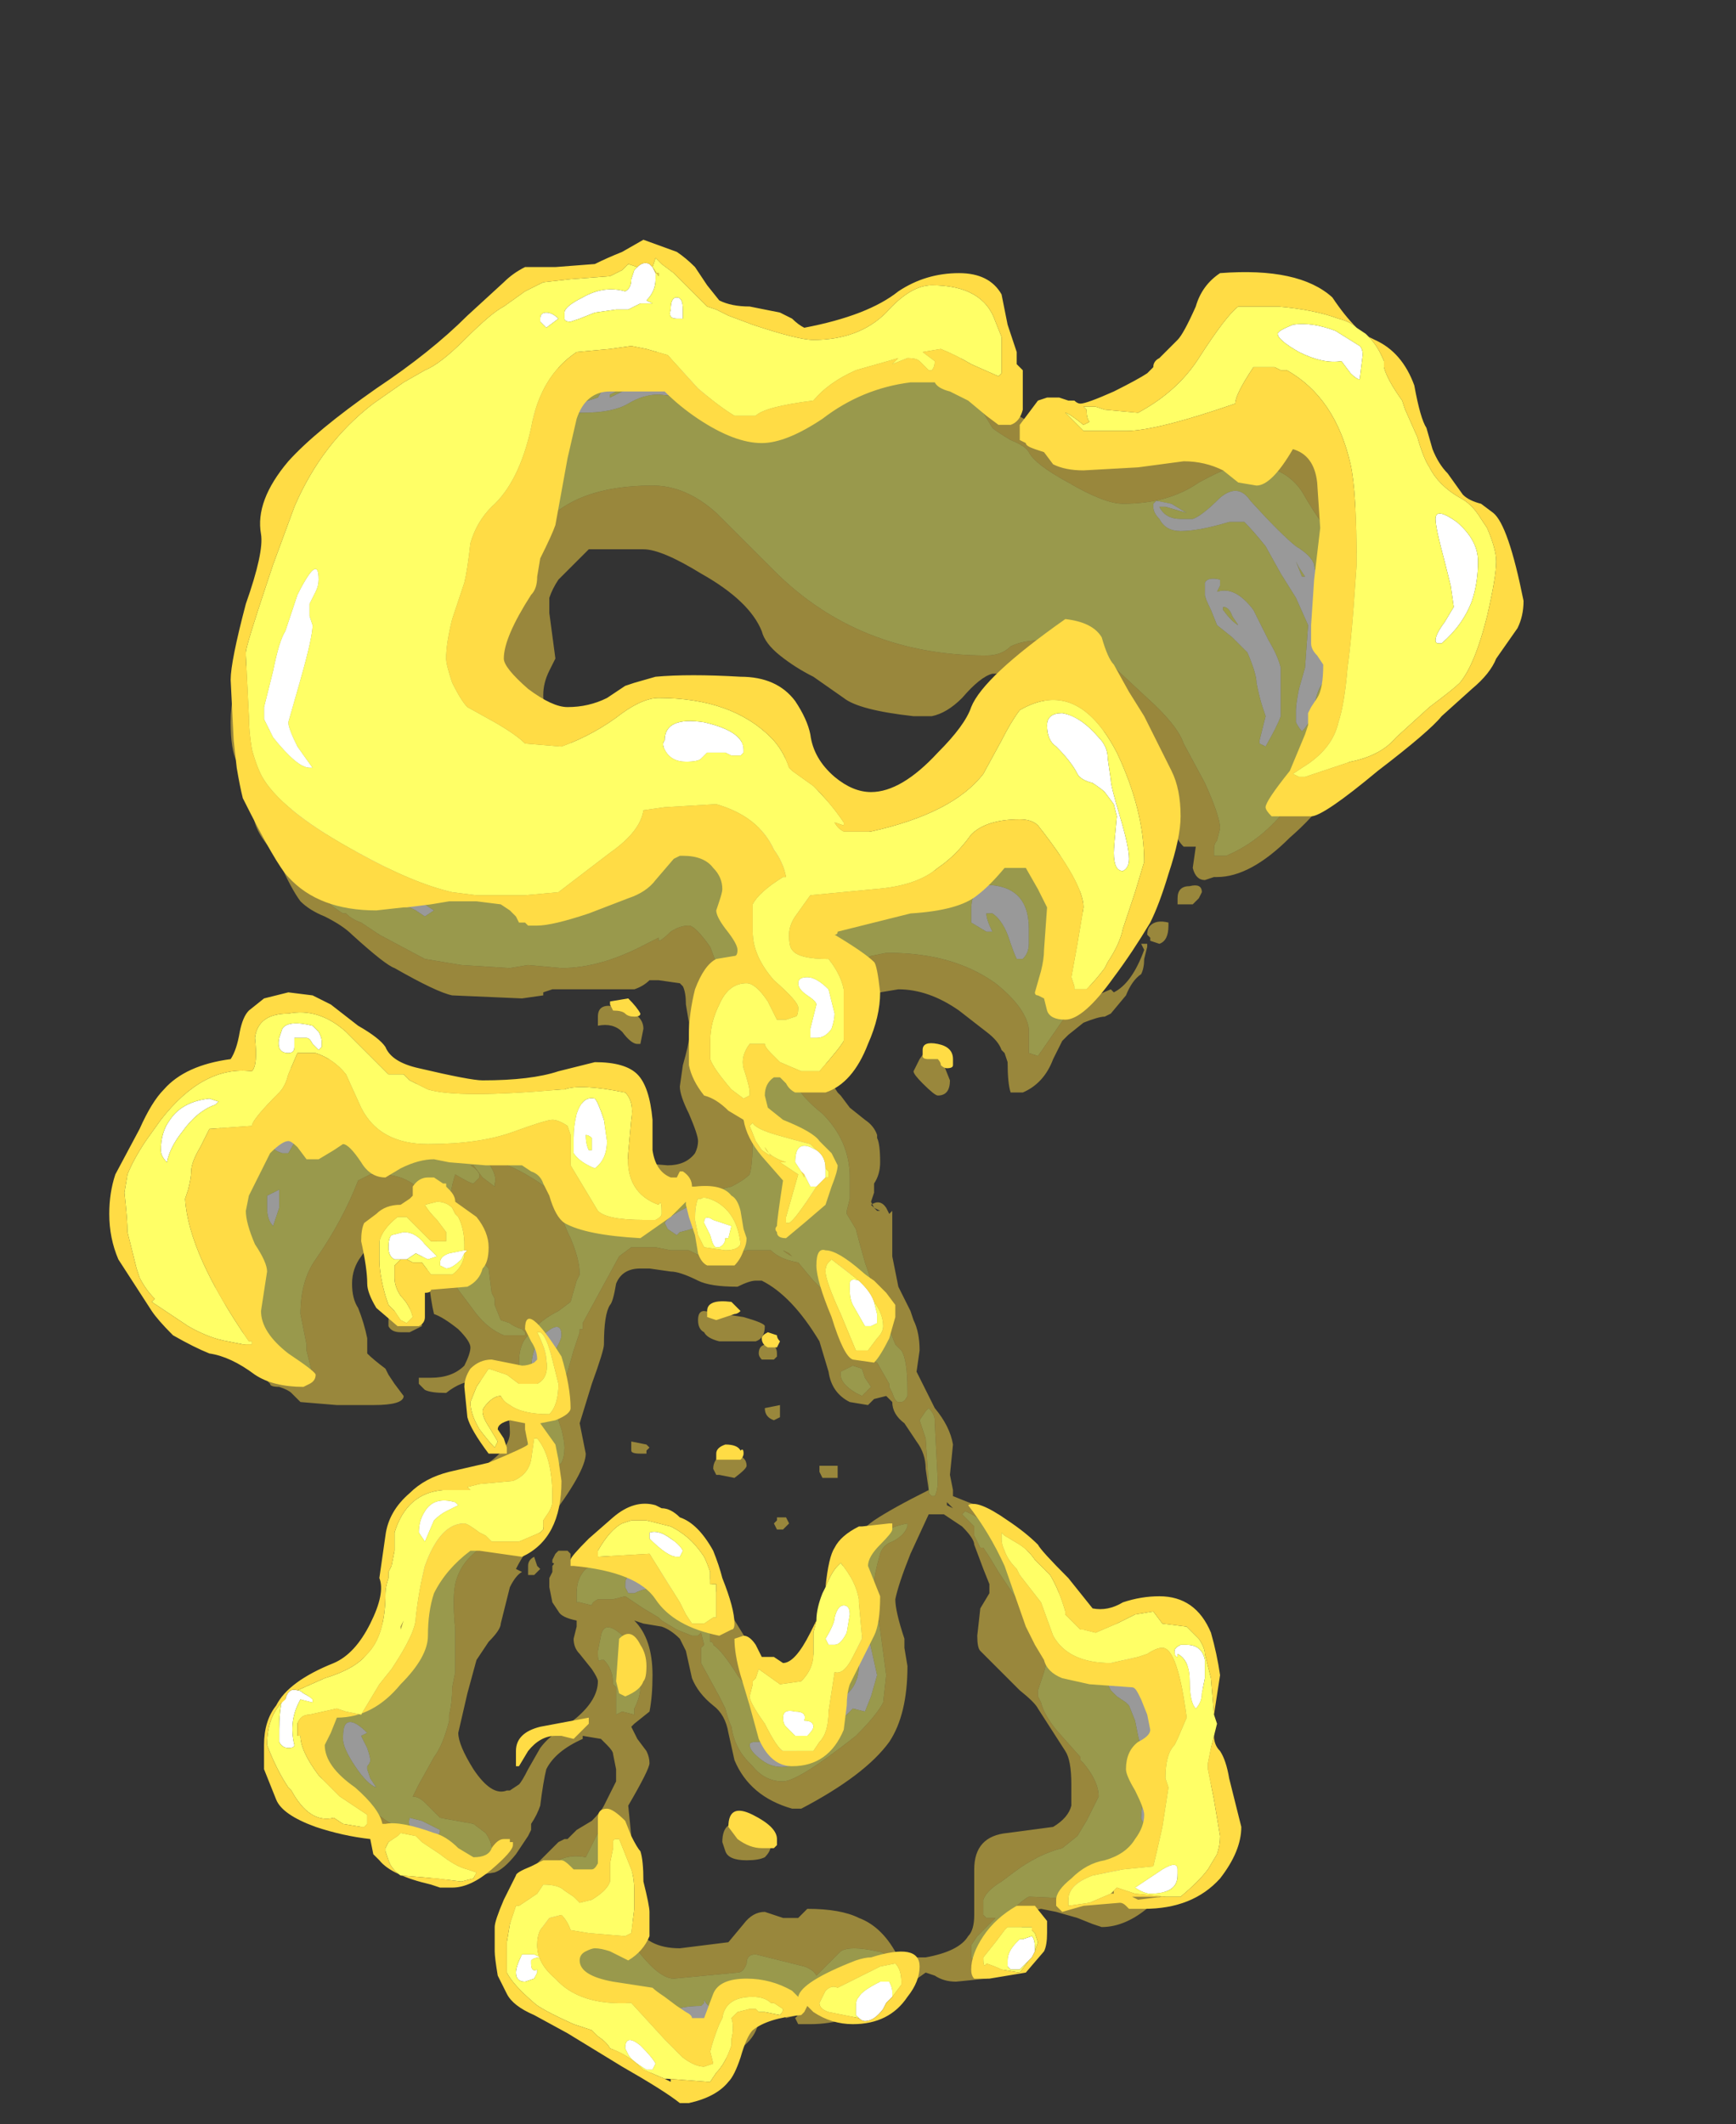 <?xml version="1.0" encoding="UTF-8" standalone="no"?>
<svg xmlns:ffdec="https://www.free-decompiler.com/flash" xmlns:xlink="http://www.w3.org/1999/xlink" ffdec:objectType="frame" height="245.0px" width="200.2px" xmlns="http://www.w3.org/2000/svg">
  <rect width="100%" height="100%" fill="#333333" stroke="none"/>
  <g transform="matrix(1.0, 0.0, 0.0, 1.0, 86.35, 159.1)">
    <use ffdec:characterId="198" height="28.8" transform="matrix(7.0, 0.0, 0.0, 7.0, -61.5, -121.65)" width="19.55" xlink:href="#shape0"/>
    <use ffdec:characterId="199" height="30.7" transform="matrix(7.0, 0.0, 0.0, 7.0, -73.75, -131.45)" width="23.3" xlink:href="#shape1"/>
  </g>
  <defs>
    <g id="shape0" transform="matrix(1.0, 0.0, 0.0, 1.0, 8.85, 18.7)">
      <path d="M7.15 -15.6 L6.8 -15.7 6.7 -15.7 Q6.8 -15.5 7.05 -15.5 L7.25 -15.5 Q7.4 -15.55 7.7 -15.85 8.0 -16.1 8.2 -15.8 8.7 -15.25 8.95 -15.05 9.2 -14.9 9.25 -14.75 9.25 -14.7 9.3 -14.55 L9.4 -14.35 9.5 -14.0 9.55 -13.65 9.5 -13.25 Q9.45 -12.9 9.4 -12.8 9.3 -12.7 9.25 -12.4 9.2 -12.15 9.05 -12.0 9.0 -12.05 8.95 -12.15 L8.95 -12.35 Q8.95 -12.45 9.0 -12.7 L9.1 -13.05 9.15 -13.75 8.95 -14.2 8.7 -14.6 8.45 -15.05 Q8.25 -15.3 8.1 -15.45 L7.85 -15.45 Q7.35 -15.3 7.05 -15.3 6.8 -15.3 6.7 -15.5 6.6 -15.6 6.6 -15.7 L6.6 -15.75 6.65 -15.8 6.9 -15.75 7.15 -15.6 M7.7 -14.4 L7.65 -14.3 Q7.95 -14.4 8.25 -14.0 L8.5 -13.5 Q8.65 -13.25 8.7 -13.05 L8.7 -12.25 Q8.65 -12.1 8.45 -11.75 L8.35 -11.8 8.35 -11.85 8.45 -12.25 8.4 -12.4 Q8.35 -12.55 8.3 -12.8 8.3 -12.95 8.15 -13.3 L7.9 -13.55 7.65 -13.75 7.55 -14.0 Q7.45 -14.2 7.45 -14.25 L7.45 -14.45 Q7.5 -14.55 7.7 -14.5 L7.7 -14.4 M9.05 -14.55 L9.1 -14.55 9.0 -14.7 8.95 -14.8 9.05 -14.55 M7.75 -14.05 L7.75 -14.0 Q7.9 -13.8 8.0 -13.75 L7.9 -13.9 Q7.85 -14.05 7.75 -14.05 M0.45 -10.45 Q0.7 -10.3 0.8 -10.0 0.9 -9.65 1.1 -9.55 L0.85 -9.4 0.8 -9.4 Q0.75 -9.4 0.65 -9.6 0.6 -9.75 0.45 -9.8 0.3 -9.9 0.15 -10.05 0.0 -10.15 0.0 -10.2 0.0 -10.3 0.1 -10.4 0.2 -10.5 0.45 -10.45 M3.6 -9.05 Q3.6 -9.55 4.05 -9.45 4.55 -9.35 4.55 -8.75 L4.55 -8.5 Q4.55 -8.35 4.45 -8.25 L4.35 -8.25 Q4.3 -8.35 4.2 -8.65 4.1 -8.9 3.95 -9.0 L3.85 -9.0 Q3.85 -8.9 3.95 -8.7 L3.85 -8.7 3.6 -8.85 Q3.6 -8.9 3.6 -9.05 M1.15 -4.5 Q1.15 -4.4 1.05 -4.35 L1.0 -4.35 0.85 -4.2 0.75 -4.7 0.7 -5.2 Q0.7 -5.6 0.95 -5.3 1.2 -5.0 1.2 -4.65 L1.15 -4.5 M1.75 -3.1 L1.7 -3.1 1.6 -3.05 1.75 -2.9 1.8 -2.75 1.75 -2.65 1.75 -2.6 Q1.5 -2.75 1.4 -2.85 1.4 -2.9 1.4 -3.05 1.4 -3.4 1.55 -3.3 L1.75 -3.1 M5.9 3.3 L6.0 3.35 Q6.0 3.45 6.05 3.45 L6.1 3.45 6.1 3.35 Q6.1 3.25 6.2 3.25 6.3 3.25 6.35 3.35 L6.4 3.5 Q6.45 3.6 6.5 3.65 6.7 3.85 6.7 4.25 6.7 4.45 6.65 4.6 6.6 4.85 6.55 5.1 6.55 5.4 6.55 6.0 L6.5 6.05 Q6.4 5.95 6.4 5.9 6.4 5.75 6.45 5.6 6.5 5.45 6.5 5.2 L6.5 4.95 6.45 4.85 Q6.4 4.8 6.4 4.75 L6.35 4.55 6.3 4.3 6.2 4.05 6.15 4.0 6.0 3.9 5.9 3.8 5.85 3.7 5.8 3.55 5.75 3.45 Q5.75 3.35 5.8 3.35 5.85 3.3 5.9 3.3 M5.85 6.95 L5.6 7.15 5.35 7.2 5.2 7.05 Q5.25 7.0 5.35 6.95 L5.5 6.9 5.7 6.85 5.9 6.75 Q6.1 6.65 6.15 6.65 L5.85 6.95 M1.95 3.1 L2.05 3.55 1.95 3.9 1.85 4.15 1.65 4.1 1.55 4.2 1.4 4.3 Q1.35 4.3 1.35 4.2 1.35 4.1 1.45 3.95 1.65 3.8 1.7 3.65 1.75 3.55 1.75 3.35 L1.7 3.1 Q1.7 2.95 1.8 2.9 1.9 2.85 1.95 3.1 M0.5 4.75 L0.6 4.7 Q0.75 4.7 0.75 4.95 L0.7 5.0 0.6 5.05 Q0.35 5.1 0.15 4.95 -0.05 4.8 -0.05 4.7 -0.05 4.65 0.05 4.65 L0.2 4.65 0.3 4.7 0.45 4.75 0.5 4.75 M-6.1 -14.6 L-6.1 -14.55 Q-6.4 -14.4 -6.5 -14.1 L-6.7 -13.6 -6.8 -13.7 -6.85 -13.55 -6.9 -13.5 -6.85 -13.75 -6.85 -13.85 Q-6.85 -14.05 -6.7 -14.3 -6.45 -14.65 -6.25 -14.65 L-6.1 -14.6 M-2.25 -17.85 L-1.8 -17.95 -1.1 -17.95 -0.75 -17.6 -0.75 -17.5 -0.8 -17.5 -0.85 -17.45 -1.05 -17.5 -1.55 -17.55 Q-1.8 -17.55 -2.05 -17.4 -2.3 -17.25 -2.8 -17.25 -3.45 -17.25 -3.7 -17.1 -4.45 -16.7 -4.6 -16.65 L-4.65 -16.65 -4.7 -16.7 Q-4.7 -16.8 -3.85 -17.15 -3.65 -17.3 -3.4 -17.3 -3.0 -17.35 -2.55 -17.5 L-2.4 -17.75 -2.25 -17.85 M-4.85 -15.05 L-4.8 -15.0 Q-4.8 -14.95 -5.1 -14.8 L-5.45 -14.6 -5.55 -14.4 -5.65 -14.15 -5.65 -14.1 -5.5 -14.15 -5.65 -13.85 Q-5.8 -13.7 -5.8 -13.6 L-5.85 -13.4 Q-5.9 -13.2 -6.0 -13.1 L-6.1 -13.1 Q-6.15 -13.15 -6.15 -13.25 -6.15 -13.4 -5.95 -13.8 -5.7 -14.2 -5.7 -14.4 -5.7 -14.65 -5.5 -14.8 L-4.85 -15.1 -4.85 -15.05 M-2.15 -17.6 L-1.95 -17.7 Q-2.05 -17.75 -2.15 -17.65 L-2.35 -17.55 -2.35 -17.5 Q-2.25 -17.55 -2.15 -17.6 M-5.7 -9.1 L-5.9 -9.2 Q-6.0 -9.2 -6.2 -9.45 -6.45 -9.7 -6.5 -9.85 L-6.6 -10.2 -6.65 -10.6 Q-6.7 -10.8 -6.55 -10.8 -6.25 -10.85 -6.2 -10.7 -6.25 -10.4 -6.2 -10.15 -6.15 -9.9 -5.9 -9.6 -5.65 -9.3 -5.25 -9.05 L-5.4 -8.95 -5.55 -9.05 -5.65 -9.1 -5.7 -9.1 M-7.3 -12.95 L-7.1 -12.95 -7.25 -12.7 -7.3 -12.5 -7.45 -12.05 -7.4 -11.2 Q-7.4 -11.1 -7.2 -10.8 -7.0 -10.55 -7.0 -10.4 -7.0 -10.25 -7.15 -10.25 -7.2 -10.25 -7.45 -10.55 -7.7 -10.8 -7.8 -11.0 L-7.8 -11.05 Q-7.9 -11.25 -7.95 -11.45 L-7.95 -12.1 Q-8.0 -12.25 -7.8 -12.5 L-7.45 -12.85 -7.3 -12.95 M-6.7 -5.85 Q-6.5 -5.8 -6.5 -5.7 -6.5 -5.55 -6.6 -5.6 L-6.9 -5.65 Q-7.2 -5.65 -7.45 -5.4 L-7.65 -5.05 -7.75 -5.05 Q-7.9 -5.1 -7.9 -5.15 L-7.9 -5.25 Q-7.9 -5.8 -7.2 -5.9 L-6.7 -5.85 M-7.8 -4.45 L-7.8 -4.15 -7.9 -3.85 Q-8.0 -3.95 -8.0 -4.15 L-8.0 -4.35 -7.8 -4.45 M-1.1 -4.15 Q-0.9 -4.25 -0.8 -4.15 -0.75 -4.15 -0.75 -4.0 -0.75 -3.85 -1.2 -3.75 L-1.25 -3.7 -1.4 -3.8 -1.45 -3.9 Q-1.4 -4.0 -1.1 -4.15 M-3.15 -2.05 Q-3.15 -1.95 -3.35 -1.65 L-3.55 -1.35 -3.65 -1.4 -3.65 -1.45 Q-3.65 -1.9 -3.4 -2.1 -3.15 -2.3 -3.15 -2.05 M-1.85 1.65 Q-1.65 1.7 -1.55 1.8 -1.45 1.9 -1.4 2.0 L-1.3 2.2 -1.35 2.25 -1.5 2.1 Q-1.75 2.1 -1.95 2.2 L-2.05 2.2 -2.1 2.1 -2.1 2.05 Q-2.1 1.9 -1.95 1.9 L-1.85 1.9 Q-2.05 1.8 -2.05 1.7 -2.05 1.6 -1.85 1.65 M-5.2 1.6 L-5.05 1.4 Q-4.9 1.3 -4.8 1.3 L-5.0 1.7 Q-5.1 1.9 -5.3 1.9 L-5.35 2.05 -5.4 2.1 Q-5.5 2.0 -5.5 1.85 -5.5 1.55 -5.35 1.3 -5.2 0.9 -4.85 0.9 -4.7 1.0 -4.7 1.1 L-4.7 1.15 -4.8 1.25 -5.0 1.2 Q-5.1 1.2 -5.15 1.35 L-5.2 1.6 M-5.65 5.9 L-5.45 5.95 Q-5.25 6.05 -5.15 6.1 -5.15 6.2 -5.25 6.2 L-5.55 6.15 Q-5.7 6.05 -5.65 5.9 M-6.75 4.6 Q-6.75 4.4 -6.7 4.35 -6.6 4.25 -6.35 4.5 L-6.45 4.55 -6.35 4.75 Q-6.3 4.9 -6.3 4.95 -6.3 5.0 -6.35 5.05 L-6.35 5.1 -6.3 5.25 -6.2 5.4 Q-6.35 5.35 -6.55 5.05 -6.75 4.75 -6.75 4.6 M-1.5 9.35 Q-1.5 9.2 -1.35 9.1 -1.2 9.0 -0.85 9.0 L-0.8 8.95 -0.8 8.9 Q-0.75 9.0 -0.65 9.05 -0.6 9.05 -0.6 9.15 -0.6 9.3 -1.05 9.45 L-1.35 9.45 -1.45 9.4 -1.5 9.35 M-3.0 7.95 L-3.05 8.0 -3.2 8.0 -3.35 7.95 Q-3.55 7.6 -3.55 7.35 -3.55 7.2 -3.45 7.15 -3.35 7.05 -3.25 7.3 -3.25 7.45 -3.0 7.85 L-3.0 7.95" fill="#ffffff" fill-opacity="0.498" fill-rule="evenodd" stroke="none"/>
      <path d="M4.4 7.9 L4.4 7.95 4.3 8.0 4.15 8.15 3.95 8.3 3.8 8.3 3.65 8.25 3.6 8.2 3.6 8.1 Q3.6 8.05 3.6 8.0 L3.7 7.85 4.0 7.55 3.85 7.55 3.8 7.5 3.8 7.25 Q3.85 7.1 4.1 6.95 L4.3 6.8 Q4.7 6.5 5.1 6.4 L5.35 6.2 5.5 5.95 5.7 5.55 Q5.7 5.3 5.45 5.0 L5.4 4.95 5.4 4.9 5.0 4.45 Q4.8 4.2 4.75 4.0 L4.7 3.9 4.7 3.8 4.8 3.5 4.85 3.3 Q4.85 3.0 4.25 2.15 L4.05 1.85 3.9 1.6 3.8 1.45 3.75 1.45 3.65 1.25 3.65 1.1 3.45 0.9 3.5 0.85 Q3.9 1.0 4.35 1.6 L4.4 1.65 4.6 1.95 4.65 2.0 5.35 3.1 5.65 3.1 6.15 3.05 6.3 3.05 6.5 3.1 6.6 3.1 6.75 3.2 Q7.0 3.45 7.15 4.0 L7.2 4.2 Q7.25 4.55 7.25 5.0 L7.25 5.05 7.2 5.5 Q7.15 6.15 6.8 6.6 L6.5 6.9 Q6.3 6.95 6.0 7.0 L5.6 7.15 5.55 7.25 Q4.65 7.2 4.55 7.2 4.45 7.25 4.3 7.4 L4.45 7.4 4.45 7.55 4.45 7.6 4.4 7.9 M4.35 -10.1 L4.45 -10.0 4.7 -9.65 4.9 -9.1 Q5.15 -8.6 5.2 -8.4 L5.2 -7.55 5.15 -7.35 5.15 -7.3 4.7 -6.65 4.55 -6.7 4.55 -7.1 Q4.5 -7.45 4.0 -7.85 3.3 -8.35 2.25 -8.35 L2.2 -8.35 1.95 -8.3 1.65 -8.15 1.55 -8.0 Q1.45 -7.5 1.35 -7.35 L1.2 -7.15 1.1 -7.1 0.9 -6.95 0.85 -6.9 Q0.8 -6.85 0.7 -6.65 L0.65 -6.4 Q0.65 -6.1 1.15 -5.7 1.6 -5.25 1.6 -4.65 L1.6 -4.3 1.55 -4.1 1.55 -4.05 1.7 -3.8 Q1.75 -3.6 1.85 -3.25 2.05 -2.65 2.35 -1.9 L2.45 -1.8 Q2.55 -1.65 2.55 -1.15 L2.55 -1.1 2.55 -1.05 Q2.5 -0.95 2.45 -0.95 L2.4 -0.95 Q2.35 -0.95 2.3 -1.1 L2.25 -1.2 2.25 -1.25 2.05 -1.6 Q1.65 -1.8 1.5 -2.4 L1.1 -2.85 1.0 -2.95 0.75 -3.25 Q0.45 -3.3 0.3 -3.45 L-0.1 -3.45 -0.3 -3.4 -0.55 -3.3 -0.85 -3.35 -1.05 -3.45 -1.35 -3.45 -1.6 -3.5 -2.0 -3.5 -2.2 -3.35 -2.8 -2.25 -2.8 -2.15 -2.85 -2.15 -2.85 -2.1 -2.95 -1.8 -3.05 -1.45 Q-3.25 -0.95 -3.25 -0.8 L-3.15 -0.5 Q-3.1 -0.3 -3.1 -0.2 -3.1 -0.05 -3.15 0.05 L-3.4 0.3 -3.5 0.3 -3.6 0.35 -3.6 0.6 Q-3.7 1.1 -4.3 1.35 -4.8 1.6 -4.9 2.05 -4.95 2.3 -4.9 2.8 L-4.9 3.5 -4.95 3.75 Q-4.95 4.0 -5.0 4.2 L-5.0 4.3 Q-5.1 4.7 -5.25 4.9 L-5.5 5.35 -5.6 5.55 Q-5.5 5.55 -5.4 5.65 L-5.15 5.9 -4.6 6.0 -4.4 6.15 Q-4.3 6.3 -4.3 6.4 -4.3 6.5 -4.35 6.6 L-4.5 6.65 -4.8 6.7 -5.0 6.65 -5.25 6.6 Q-5.25 6.5 -5.4 6.4 L-5.65 6.15 Q-6.05 6.0 -6.45 5.6 -7.15 5.05 -7.15 4.65 -7.15 4.35 -7.0 4.2 L-6.7 3.95 -6.3 3.55 Q-6.25 3.5 -6.1 3.45 -6.0 3.4 -6.0 3.35 L-5.9 3.1 -5.75 2.85 -5.65 2.6 -5.55 1.5 Q-5.45 0.85 -5.05 0.7 L-4.1 0.6 -3.85 0.05 Q-3.65 -0.4 -3.65 -0.5 -3.65 -0.75 -3.75 -0.95 -3.85 -1.2 -3.85 -1.45 L-3.85 -1.6 Q-3.85 -1.9 -3.7 -2.05 L-3.65 -2.1 Q-3.5 -2.3 -3.2 -2.45 L-3.0 -2.6 -2.9 -2.95 -2.85 -3.05 Q-2.85 -3.3 -3.0 -3.65 -3.15 -3.95 -3.15 -4.1 -3.15 -4.35 -3.65 -4.65 -4.05 -4.9 -4.4 -4.95 -4.2 -4.7 -4.25 -4.55 L-4.25 -4.5 -4.45 -4.65 -4.6 -4.85 -4.65 -4.85 Q-4.55 -4.8 -4.5 -4.7 L-4.5 -4.65 -4.6 -4.55 Q-4.65 -4.55 -4.9 -4.7 -5.0 -4.4 -5.0 -4.05 -5.0 -3.95 -4.7 -3.55 L-4.35 -3.15 -4.3 -2.75 -4.25 -2.65 -4.25 -2.55 -4.15 -2.3 -4.0 -2.25 Q-3.95 -2.2 -3.8 -2.15 L-3.75 -2.1 -3.75 -2.05 -4.1 -2.05 Q-4.35 -2.15 -4.55 -2.4 L-4.85 -2.8 -5.05 -3.15 Q-5.15 -3.35 -5.2 -3.5 -5.25 -4.1 -5.35 -4.25 -5.6 -4.75 -6.3 -4.7 -6.4 -4.65 -6.5 -4.6 -6.75 -3.95 -7.2 -3.3 -7.45 -2.95 -7.45 -2.4 L-7.35 -1.9 -7.35 -1.8 -7.25 -1.4 -7.3 -1.3 Q-7.95 -1.6 -8.2 -2.05 L-8.25 -2.05 -8.35 -2.3 -8.4 -2.45 -8.4 -2.5 -8.45 -3.25 -8.4 -4.75 -8.4 -5.15 Q-8.4 -5.4 -8.25 -5.55 L-7.85 -5.9 Q-7.45 -6.25 -7.25 -6.25 -6.5 -6.25 -6.15 -6.1 -5.75 -5.95 -5.5 -5.9 L-5.4 -5.9 -4.55 -5.95 -4.4 -5.95 -3.9 -5.9 -3.4 -5.8 -3.35 -5.8 Q-2.85 -5.65 -2.65 -5.45 -2.4 -5.25 -2.45 -4.9 L-2.5 -4.35 Q-2.4 -4.05 -1.95 -3.85 -1.45 -4.15 -0.6 -4.45 L-0.55 -4.45 -0.35 -4.5 Q-0.15 -4.6 -0.05 -4.7 0.0 -4.85 0.0 -5.3 L0.0 -5.4 -0.25 -5.7 -0.35 -5.95 -0.4 -6.0 Q-0.55 -6.1 -0.6 -6.25 -0.65 -6.45 -0.65 -6.65 -0.65 -7.0 -0.5 -7.45 L-0.4 -7.65 -0.7 -8.45 Q-0.95 -8.8 -1.05 -8.8 -1.2 -8.8 -1.35 -8.7 -1.5 -8.55 -1.55 -8.55 L-1.55 -8.6 -1.75 -8.5 Q-2.5 -8.1 -3.15 -8.1 L-3.7 -8.15 -4.0 -8.1 -4.8 -8.15 -5.4 -8.25 -6.15 -8.65 -6.45 -8.85 Q-6.6 -8.9 -6.7 -9.0 L-6.75 -9.0 Q-7.0 -9.15 -7.25 -9.45 L-7.45 -9.75 -7.5 -9.75 -7.55 -9.9 Q-7.7 -10.1 -7.75 -10.25 L-8.05 -11.0 Q-8.25 -11.55 -8.25 -11.8 L-8.25 -12.1 -8.2 -12.6 Q-8.25 -12.75 -8.1 -12.95 L-7.9 -13.35 -7.85 -13.6 -7.8 -13.75 -7.65 -14.15 -7.5 -14.35 -7.1 -14.75 -7.15 -14.8 -6.95 -14.85 -6.9 -14.95 -6.6 -15.2 -6.5 -15.3 -6.05 -15.7 -5.85 -15.8 -5.6 -16.25 Q-4.9 -17.35 -3.9 -17.75 L-3.7 -17.65 Q-3.6 -17.6 -3.5 -17.6 -3.1 -17.6 -2.6 -17.8 L-2.35 -17.9 Q-1.75 -18.15 -1.5 -18.15 L-1.4 -18.15 Q-1.0 -18.15 -0.9 -18.1 -0.55 -17.9 -0.35 -17.85 -0.1 -17.75 0.15 -17.6 L0.3 -17.5 Q1.1 -17.45 1.45 -17.65 L1.7 -17.8 1.8 -17.9 2.15 -18.1 2.25 -18.15 2.6 -18.3 Q2.85 -18.25 3.0 -18.2 L3.15 -18.1 3.3 -17.95 Q3.45 -17.6 3.6 -17.5 L3.8 -17.25 3.95 -17.0 Q4.0 -16.95 4.25 -16.8 4.5 -16.7 4.55 -16.6 4.65 -16.4 5.2 -16.1 5.8 -15.75 6.1 -15.75 6.85 -15.75 7.35 -16.1 7.9 -16.4 8.1 -16.4 8.75 -16.4 9.05 -15.95 9.45 -15.25 9.7 -15.1 10.0 -14.95 10.1 -14.75 10.15 -14.6 10.15 -14.4 L10.15 -14.05 10.2 -13.75 Q10.2 -13.65 10.0 -13.2 9.95 -13.15 10.0 -13.0 L10.05 -12.75 Q10.05 -12.6 9.95 -12.35 L9.85 -12.25 9.5 -11.75 Q9.15 -11.15 8.85 -10.8 8.4 -10.2 7.8 -9.95 L7.6 -9.95 7.6 -10.05 Q7.6 -10.15 7.65 -10.2 L7.7 -10.4 Q7.7 -10.6 7.45 -11.15 L7.1 -11.8 Q7.0 -12.1 6.5 -12.55 L5.8 -13.2 5.45 -13.3 Q5.15 -13.35 5.0 -13.45 L4.75 -13.5 Q4.45 -13.5 4.25 -13.4 4.1 -13.25 3.85 -13.25 1.75 -13.25 0.35 -14.65 L-0.6 -15.6 Q-1.1 -16.05 -1.65 -16.05 -2.95 -16.05 -3.5 -15.35 -3.7 -15.1 -3.9 -14.6 L-3.9 -14.55 -4.25 -13.45 -4.35 -13.6 Q-4.4 -13.3 -4.4 -13.0 -4.4 -11.9 -3.45 -11.6 L-2.6 -11.5 Q-2.0 -11.4 -1.75 -11.3 0.2 -11.05 0.35 -10.95 L1.15 -10.55 1.55 -10.0 Q1.85 -9.6 2.15 -9.6 L2.75 -9.65 3.1 -9.7 Q3.35 -9.75 3.5 -9.85 4.0 -10.15 4.1 -10.15 L4.35 -10.1 M7.75 -14.05 Q7.85 -14.05 7.9 -13.9 L8.0 -13.75 Q7.9 -13.8 7.75 -14.0 L7.75 -14.05 M9.05 -14.55 L8.95 -14.8 9.0 -14.7 9.1 -14.55 9.05 -14.55 M7.7 -14.4 L7.7 -14.5 Q7.5 -14.55 7.45 -14.45 L7.45 -14.25 Q7.45 -14.2 7.55 -14.0 L7.65 -13.75 7.9 -13.55 8.15 -13.3 Q8.3 -12.95 8.3 -12.8 8.35 -12.55 8.4 -12.4 L8.45 -12.25 8.35 -11.85 8.35 -11.8 8.45 -11.75 Q8.65 -12.1 8.7 -12.25 L8.7 -13.05 Q8.65 -13.25 8.5 -13.5 L8.25 -14.0 Q7.95 -14.4 7.65 -14.3 L7.7 -14.4 M7.15 -15.6 L6.9 -15.75 6.65 -15.8 6.6 -15.75 6.6 -15.7 Q6.6 -15.6 6.7 -15.5 6.8 -15.3 7.05 -15.3 7.35 -15.3 7.85 -15.45 L8.1 -15.45 Q8.25 -15.3 8.45 -15.05 L8.7 -14.6 8.95 -14.2 9.15 -13.75 9.1 -13.05 9.0 -12.7 Q8.95 -12.45 8.95 -12.35 L8.95 -12.15 Q9.0 -12.05 9.05 -12.0 9.2 -12.15 9.25 -12.4 9.3 -12.7 9.4 -12.8 9.45 -12.9 9.5 -13.25 L9.55 -13.65 9.5 -14.0 9.4 -14.35 9.3 -14.55 Q9.25 -14.7 9.25 -14.75 9.2 -14.9 8.95 -15.05 8.7 -15.25 8.2 -15.8 8.0 -16.1 7.7 -15.85 7.4 -15.55 7.25 -15.5 L7.05 -15.5 Q6.8 -15.5 6.7 -15.7 L6.8 -15.7 7.15 -15.6 M0.45 -10.45 Q0.2 -10.5 0.1 -10.4 0.0 -10.3 0.0 -10.2 0.0 -10.15 0.15 -10.05 0.3 -9.9 0.45 -9.8 0.6 -9.75 0.65 -9.6 0.75 -9.4 0.8 -9.4 L0.85 -9.4 1.1 -9.55 Q0.9 -9.65 0.8 -10.0 0.7 -10.3 0.45 -10.45 M3.6 -9.05 Q3.6 -8.9 3.6 -8.85 L3.85 -8.7 3.95 -8.7 Q3.85 -8.9 3.85 -9.0 L3.95 -9.0 Q4.1 -8.9 4.2 -8.65 4.3 -8.35 4.35 -8.25 L4.45 -8.25 Q4.55 -8.35 4.55 -8.5 L4.55 -8.75 Q4.55 -9.35 4.05 -9.45 3.6 -9.55 3.6 -9.05 M1.15 -4.5 L1.2 -4.65 Q1.2 -5.0 0.95 -5.3 0.7 -5.6 0.7 -5.2 L0.75 -4.7 0.85 -4.2 1.0 -4.35 1.05 -4.35 Q1.15 -4.4 1.15 -4.5 M1.75 -3.1 L1.55 -3.3 Q1.4 -3.4 1.4 -3.05 1.4 -2.9 1.4 -2.85 1.5 -2.75 1.75 -2.6 L1.75 -2.65 1.8 -2.75 1.75 -2.9 1.6 -3.05 1.7 -3.1 1.75 -3.1 M0.5 -3.45 Q0.55 -3.4 0.65 -3.35 L0.6 -3.4 0.5 -3.45 M1.65 -1.55 L1.8 -1.5 1.85 -1.35 1.95 -1.2 1.8 -1.05 1.7 -1.1 Q1.45 -1.25 1.45 -1.4 L1.45 -1.45 1.65 -1.55 M2.75 -0.65 L2.85 -0.8 2.9 -0.85 Q3.0 -0.75 3.0 -0.65 L3.0 -0.6 3.05 0.35 Q3.05 0.5 3.0 0.6 L2.95 0.6 2.9 0.55 2.9 0.4 2.85 -0.35 2.75 -0.65 M5.85 6.95 L6.15 6.65 Q6.1 6.65 5.9 6.75 L5.7 6.85 5.5 6.9 5.35 6.95 Q5.25 7.0 5.2 7.05 L5.35 7.2 5.6 7.15 5.85 6.95 M5.9 3.3 Q5.85 3.3 5.8 3.35 5.75 3.35 5.75 3.45 L5.8 3.55 5.85 3.7 5.9 3.8 6.0 3.9 6.15 4.0 6.2 4.05 6.3 4.3 6.35 4.55 6.4 4.75 Q6.4 4.8 6.45 4.85 L6.5 4.95 6.5 5.2 Q6.5 5.45 6.45 5.6 6.4 5.75 6.4 5.9 6.4 5.95 6.5 6.05 L6.55 6.0 Q6.55 5.4 6.55 5.1 6.6 4.85 6.65 4.6 6.7 4.45 6.7 4.25 6.7 3.85 6.5 3.65 6.45 3.6 6.4 3.5 L6.35 3.35 Q6.3 3.25 6.2 3.25 6.1 3.25 6.1 3.35 L6.1 3.45 6.05 3.45 Q6.0 3.45 6.0 3.35 L5.9 3.3 M2.1 1.55 Q2.0 1.9 2.0 2.05 2.0 2.25 2.1 2.8 L2.2 3.55 2.15 4.0 Q2.05 4.2 1.7 4.55 0.75 5.3 0.5 5.3 0.2 5.3 0.0 5.05 L-0.05 5.0 Q-0.3 4.75 -0.35 4.4 -0.4 4.3 -0.45 4.1 L-0.55 3.9 -0.85 3.35 -0.85 3.1 -0.8 3.05 -0.85 2.85 -0.9 2.9 -1.0 2.9 -1.25 2.8 -1.5 2.65 -1.55 2.6 -1.8 2.45 -2.1 2.25 -2.3 2.3 -2.55 2.3 Q-2.65 2.35 -2.65 2.4 L-2.85 2.35 -2.9 2.35 -2.9 2.2 Q-2.9 1.95 -2.75 1.8 L-2.65 1.75 Q-2.45 1.6 -2.0 1.6 L-1.4 1.6 -0.85 2.25 Q-0.7 2.5 -0.7 2.85 L-0.7 3.0 Q-0.65 3.0 -0.65 3.05 -0.5 3.15 -0.25 3.55 0.2 4.15 0.3 4.25 L0.8 4.25 Q1.1 4.05 1.15 3.8 L1.2 3.4 Q1.2 3.25 1.3 2.95 L1.5 2.55 1.5 2.4 Q1.6 1.9 1.7 1.65 L1.75 1.6 Q2.0 1.15 2.55 1.05 L2.55 1.1 Q2.5 1.25 2.3 1.35 2.15 1.4 2.1 1.55 M0.5 4.75 L0.45 4.75 0.3 4.7 0.2 4.65 0.05 4.65 Q-0.05 4.65 -0.05 4.7 -0.05 4.8 0.15 4.95 0.35 5.1 0.6 5.05 L0.7 5.0 0.75 4.95 Q0.75 4.7 0.6 4.7 L0.5 4.75 M1.95 3.1 Q1.9 2.85 1.8 2.9 1.7 2.95 1.7 3.1 L1.75 3.35 Q1.75 3.55 1.7 3.65 1.65 3.8 1.45 3.95 1.35 4.1 1.35 4.2 1.35 4.3 1.4 4.3 L1.55 4.2 1.65 4.1 1.85 4.15 1.95 3.9 2.05 3.55 1.95 3.1 M2.05 8.1 Q2.15 8.1 2.3 8.25 L2.4 8.4 2.4 8.45 Q2.4 8.6 2.2 8.75 L1.85 8.95 1.1 8.9 0.95 8.75 0.8 8.9 0.45 8.85 0.25 8.8 0.15 8.85 -0.05 8.9 Q-0.15 8.95 -0.35 9.4 -0.55 9.75 -0.95 9.75 -1.65 9.75 -1.95 9.4 -2.5 8.85 -2.95 8.65 -3.25 8.5 -3.45 8.05 -3.65 7.7 -3.65 7.45 -3.65 7.2 -3.6 7.0 L-3.5 6.85 Q-3.4 6.65 -3.2 6.6 -3.0 6.5 -2.75 6.55 L-2.45 5.95 -2.4 5.9 Q-2.35 5.9 -2.3 5.85 L-2.25 5.9 Q-2.25 5.95 -2.25 6.05 L-2.4 6.45 -2.55 6.9 Q-2.55 7.05 -2.1 7.8 -1.6 8.55 -1.3 8.55 L-0.25 8.45 Q-0.15 8.45 -0.1 8.3 -0.1 8.15 0.05 8.15 L0.85 8.35 Q1.0 8.4 1.05 8.5 L1.45 8.1 Q1.6 8.0 2.05 8.1 M-5.7 -9.1 L-5.65 -9.1 -5.55 -9.05 -5.4 -8.95 -5.25 -9.05 Q-5.65 -9.3 -5.9 -9.6 -6.15 -9.9 -6.2 -10.15 -6.25 -10.4 -6.2 -10.7 -6.25 -10.85 -6.55 -10.8 -6.7 -10.8 -6.65 -10.6 L-6.6 -10.2 -6.5 -9.85 Q-6.45 -9.7 -6.2 -9.45 -6.0 -9.2 -5.9 -9.2 L-5.7 -9.1 M-2.15 -17.6 Q-2.25 -17.55 -2.35 -17.5 L-2.35 -17.55 -2.15 -17.65 Q-2.05 -17.75 -1.95 -17.7 L-2.15 -17.6 M-4.85 -15.05 L-4.85 -15.1 -5.5 -14.8 Q-5.7 -14.65 -5.7 -14.4 -5.7 -14.2 -5.95 -13.8 -6.15 -13.4 -6.15 -13.25 -6.15 -13.15 -6.1 -13.1 L-6.0 -13.1 Q-5.9 -13.2 -5.85 -13.4 L-5.8 -13.6 Q-5.8 -13.7 -5.65 -13.85 L-5.5 -14.15 -5.65 -14.1 -5.65 -14.15 -5.55 -14.4 -5.45 -14.6 -5.1 -14.8 Q-4.8 -14.95 -4.8 -15.0 L-4.85 -15.05 M-2.25 -17.85 L-2.4 -17.75 -2.55 -17.5 Q-3.0 -17.35 -3.4 -17.3 -3.65 -17.3 -3.85 -17.15 -4.7 -16.8 -4.7 -16.7 L-4.65 -16.65 -4.6 -16.65 Q-4.45 -16.7 -3.7 -17.1 -3.45 -17.25 -2.8 -17.25 -2.3 -17.25 -2.05 -17.4 -1.8 -17.55 -1.55 -17.55 L-1.05 -17.5 -0.85 -17.45 -0.8 -17.5 -0.75 -17.5 -0.75 -17.6 -1.1 -17.95 -1.8 -17.95 -2.25 -17.85 M-6.1 -14.6 L-6.25 -14.65 Q-6.45 -14.65 -6.7 -14.3 -6.85 -14.05 -6.85 -13.85 L-6.85 -13.75 -6.9 -13.5 -6.85 -13.55 -6.8 -13.7 -6.7 -13.6 -6.5 -14.1 Q-6.4 -14.4 -6.1 -14.55 L-6.1 -14.6 M-7.8 -4.45 L-8.0 -4.35 -8.0 -4.15 Q-8.0 -3.95 -7.9 -3.85 L-7.8 -4.15 -7.8 -4.45 M-6.7 -5.85 L-7.2 -5.9 Q-7.9 -5.8 -7.9 -5.25 L-7.9 -5.15 Q-7.9 -5.1 -7.75 -5.05 L-7.65 -5.05 -7.45 -5.4 Q-7.2 -5.65 -6.9 -5.65 L-6.6 -5.6 Q-6.5 -5.55 -6.5 -5.7 -6.5 -5.8 -6.7 -5.85 M-7.3 -12.95 L-7.45 -12.85 -7.8 -12.5 Q-8.0 -12.25 -7.95 -12.1 L-7.95 -11.45 Q-7.9 -11.25 -7.8 -11.05 L-7.8 -11.0 Q-7.7 -10.8 -7.45 -10.55 -7.2 -10.25 -7.15 -10.25 -7.0 -10.25 -7.0 -10.4 -7.0 -10.55 -7.2 -10.8 -7.4 -11.1 -7.4 -11.2 L-7.45 -12.05 -7.3 -12.5 -7.25 -12.7 -7.1 -12.95 -7.3 -12.95 M-3.15 -2.05 Q-3.15 -2.3 -3.4 -2.1 -3.65 -1.9 -3.65 -1.45 L-3.65 -1.4 -3.55 -1.35 -3.35 -1.65 Q-3.15 -1.95 -3.15 -2.05 M-1.1 -4.15 Q-1.4 -4.0 -1.45 -3.9 L-1.4 -3.8 -1.25 -3.7 -1.2 -3.75 Q-0.75 -3.85 -0.75 -4.0 -0.75 -4.15 -0.8 -4.15 -0.9 -4.25 -1.1 -4.15 M-1.85 1.65 Q-2.05 1.6 -2.05 1.7 -2.05 1.8 -1.85 1.9 L-1.95 1.9 Q-2.1 1.9 -2.1 2.05 L-2.1 2.1 -2.05 2.2 -1.95 2.2 Q-1.75 2.1 -1.5 2.1 L-1.35 2.25 -1.3 2.2 -1.4 2.0 Q-1.45 1.9 -1.55 1.8 -1.65 1.7 -1.85 1.65 M-2.2 2.85 Q-1.85 3.1 -1.85 3.75 -1.85 3.9 -1.95 4.1 L-1.95 4.2 -2.15 4.15 -2.25 4.2 -2.25 3.75 -2.3 3.7 Q-2.3 3.45 -2.45 3.3 L-2.5 3.3 Q-2.55 3.35 -2.55 3.2 L-2.55 3.15 -2.5 2.9 Q-2.45 2.65 -2.2 2.85 M-3.0 7.95 L-3.0 7.85 Q-3.25 7.45 -3.25 7.3 -3.35 7.05 -3.45 7.15 -3.55 7.2 -3.55 7.35 -3.55 7.6 -3.35 7.95 L-3.2 8.0 -3.05 8.0 -3.0 7.95 M-1.5 9.35 L-1.45 9.4 -1.35 9.45 -1.05 9.45 Q-0.6 9.3 -0.6 9.15 -0.6 9.05 -0.65 9.05 -0.75 9.0 -0.8 8.9 L-0.8 8.95 -0.85 9.0 Q-1.2 9.0 -1.35 9.1 -1.5 9.2 -1.5 9.35 M-6.75 4.6 Q-6.75 4.75 -6.55 5.05 -6.35 5.35 -6.2 5.4 L-6.3 5.25 -6.35 5.1 -6.35 5.05 Q-6.3 5.0 -6.3 4.95 -6.3 4.9 -6.35 4.75 L-6.45 4.55 -6.35 4.5 Q-6.6 4.25 -6.7 4.35 -6.75 4.4 -6.75 4.6 M-5.65 5.9 Q-5.7 6.05 -5.55 6.15 L-5.25 6.2 Q-5.15 6.2 -5.15 6.1 -5.25 6.05 -5.45 5.95 L-5.65 5.9 M-5.2 1.6 L-5.15 1.35 Q-5.1 1.2 -5.0 1.2 L-4.8 1.25 -4.7 1.15 -4.7 1.1 Q-4.7 1.0 -4.85 0.9 -5.2 0.9 -5.35 1.3 -5.5 1.55 -5.5 1.85 -5.5 2.0 -5.4 2.1 L-5.35 2.05 -5.3 1.9 Q-5.1 1.9 -5.0 1.7 L-4.8 1.3 Q-4.9 1.3 -5.05 1.4 L-5.2 1.6" fill="#ffff66" fill-opacity="0.498" fill-rule="evenodd" stroke="none"/>
      <path d="M4.4 7.9 L4.4 8.05 Q4.2 8.45 3.85 8.55 L3.35 8.6 Q3.15 8.6 3.0 8.5 L2.85 8.45 2.15 8.95 Q1.55 9.3 0.95 9.3 L0.75 9.3 0.7 9.2 0.75 9.15 0.55 9.2 0.45 9.1 0.35 9.05 0.1 9.05 Q0.15 9.45 -0.2 9.7 -0.75 10.1 -1.0 10.1 L-1.7 10.1 Q-2.05 10.05 -2.25 9.8 L-2.45 9.45 Q-2.55 9.3 -2.75 9.15 L-3.2 8.85 Q-3.7 8.5 -3.85 8.15 -4.0 7.9 -4.0 7.5 -4.0 7.1 -3.6 6.7 L-3.2 6.3 -3.1 6.25 -3.05 6.25 -2.9 6.1 -2.65 5.95 Q-2.5 5.8 -2.45 5.7 L-2.25 5.3 -2.25 5.1 -2.3 4.85 Q-2.3 4.8 -2.4 4.7 -2.45 4.65 -2.5 4.6 L-2.8 4.55 -2.8 4.6 Q-3.25 4.8 -3.4 5.1 -3.45 5.3 -3.5 5.7 -3.55 5.85 -3.65 6.0 L-3.65 6.1 -3.7 6.2 -3.9 6.5 Q-4.1 6.75 -4.25 6.8 L-5.2 6.95 Q-5.4 6.85 -5.55 6.65 L-5.8 6.3 Q-6.2 6.35 -6.65 5.85 L-7.1 5.25 -7.35 4.75 Q-7.5 4.4 -7.5 4.2 -7.5 4.0 -7.4 3.95 -7.25 3.8 -6.75 3.8 -6.6 3.7 -6.5 3.5 L-6.4 3.25 -6.1 2.7 Q-5.95 2.5 -5.9 2.15 L-5.75 1.6 Q-5.7 1.25 -5.65 1.05 -5.5 0.75 -5.15 0.55 -4.45 0.15 -4.35 0.05 -4.0 -0.2 -4.0 -0.45 -4.0 -0.8 -4.15 -1.05 -4.3 -1.3 -4.55 -1.3 -4.8 -1.3 -5.05 -1.1 -5.3 -1.1 -5.4 -1.15 L-5.5 -1.25 -5.5 -1.35 -5.3 -1.35 Q-4.95 -1.35 -4.75 -1.55 -4.65 -1.75 -4.65 -1.85 -4.65 -1.95 -4.85 -2.15 -5.1 -2.35 -5.25 -2.4 -5.3 -2.6 -5.35 -3.05 -5.4 -3.45 -5.75 -3.7 -6.25 -3.65 -6.45 -3.35 -6.6 -3.15 -6.6 -2.9 -6.6 -2.65 -6.5 -2.5 -6.4 -2.25 -6.35 -2.0 L-6.35 -1.75 Q-6.25 -1.65 -6.05 -1.5 L-6.0 -1.4 -5.9 -1.25 -5.75 -1.05 Q-5.75 -0.9 -6.25 -0.9 L-6.85 -0.9 -7.45 -0.95 -7.6 -1.1 Q-7.65 -1.15 -7.8 -1.2 -7.95 -1.2 -7.95 -1.25 -8.25 -1.55 -8.35 -1.85 L-8.4 -2.15 -8.6 -2.45 -8.85 -2.75 -8.85 -3.0 Q-8.85 -3.15 -8.75 -3.35 L-8.7 -3.6 Q-8.7 -3.65 -8.75 -3.85 L-8.8 -4.2 -8.8 -5.3 Q-8.75 -5.6 -8.6 -5.85 -8.4 -6.0 -8.05 -6.2 -7.5 -6.6 -6.9 -6.6 -6.4 -6.6 -6.15 -6.45 -6.0 -6.3 -5.9 -6.3 L-5.7 -6.2 -4.65 -6.15 -3.85 -6.2 -3.3 -6.1 -3.2 -6.05 Q-2.9 -6.0 -2.55 -5.65 -2.15 -5.3 -2.1 -5.0 L-2.0 -4.9 -1.4 -4.85 Q-1.1 -4.85 -0.95 -5.05 -0.9 -5.15 -0.9 -5.25 -0.9 -5.35 -1.05 -5.7 -1.2 -6.0 -1.2 -6.15 L-1.15 -6.5 Q-1.05 -6.85 -1.05 -6.95 L-1.05 -7.2 -1.1 -7.5 Q-1.1 -7.7 -1.15 -7.8 L-1.2 -7.85 -1.55 -7.9 -1.7 -7.9 Q-1.8 -7.8 -1.95 -7.75 L-3.3 -7.75 -3.45 -7.7 -3.45 -7.65 -3.8 -7.6 -4.95 -7.65 Q-5.2 -7.7 -5.9 -8.1 -6.05 -8.15 -6.6 -8.65 -6.75 -8.8 -7.05 -8.95 -7.3 -9.05 -7.45 -9.2 -7.6 -9.4 -7.8 -9.85 L-8.05 -10.2 Q-8.3 -10.55 -8.2 -10.85 -8.2 -10.95 -8.3 -11.1 L-8.5 -11.5 Q-8.6 -11.7 -8.6 -12.15 -8.6 -12.65 -8.4 -13.0 L-7.9 -13.7 Q-7.75 -13.95 -7.55 -14.5 -7.35 -15.0 -6.9 -15.2 -6.25 -15.55 -5.45 -16.75 L-5.0 -17.5 Q-4.45 -18.15 -3.85 -18.15 L-3.4 -18.05 Q-3.2 -17.95 -2.8 -17.95 -2.4 -17.95 -1.95 -18.1 -1.65 -18.2 -1.5 -18.3 -1.1 -18.6 -0.9 -18.65 L-0.4 -18.65 -0.1 -18.45 Q0.3 -18.25 0.65 -18.1 1.2 -18.2 1.8 -18.4 L2.25 -18.55 2.7 -18.6 Q3.15 -18.6 3.35 -18.3 3.5 -18.0 3.55 -18.0 L3.8 -17.65 Q4.0 -17.4 4.1 -17.35 4.7 -17.05 5.35 -16.55 5.7 -16.35 6.05 -16.35 6.35 -16.35 6.7 -16.5 L7.1 -16.65 8.0 -16.8 8.75 -16.8 Q9.05 -16.8 9.35 -16.55 9.55 -16.35 9.6 -16.2 L9.85 -15.8 10.05 -15.5 10.5 -14.8 Q10.7 -14.4 10.7 -14.15 10.7 -13.45 10.5 -13.1 10.1 -12.45 9.9 -11.7 9.6 -10.9 8.85 -10.25 8.2 -9.6 7.65 -9.6 L7.6 -9.6 7.45 -9.55 Q7.3 -9.55 7.25 -9.75 L7.3 -10.1 7.1 -10.1 Q6.9 -10.3 6.8 -10.8 6.75 -11.3 6.4 -11.55 L5.9 -11.95 5.15 -12.3 Q4.95 -12.4 4.6 -12.65 4.35 -12.9 4.1 -12.95 L3.95 -12.95 Q3.75 -12.9 3.45 -12.55 3.2 -12.3 2.95 -12.25 L2.65 -12.25 Q1.75 -12.35 1.5 -12.55 L1.0 -12.9 Q0.7 -13.05 0.45 -13.25 0.2 -13.45 0.15 -13.65 -0.05 -14.15 -0.85 -14.6 -1.5 -15.0 -1.8 -15.0 L-2.7 -15.0 -3.2 -14.5 Q-3.3 -14.35 -3.35 -14.2 L-3.35 -13.95 -3.25 -13.2 -3.35 -13.0 Q-3.45 -12.8 -3.45 -12.6 -3.45 -11.7 -2.35 -11.7 L-0.95 -11.75 -0.45 -11.85 Q-0.05 -11.85 0.35 -11.65 0.7 -11.5 0.85 -11.3 L1.05 -11.05 Q1.2 -10.85 1.45 -10.7 L1.85 -10.45 Q1.9 -10.4 1.95 -10.3 L2.05 -10.15 Q2.1 -10.0 2.25 -9.9 2.55 -9.7 3.1 -9.7 L2.75 -9.65 2.15 -9.6 Q1.85 -9.6 1.55 -10.0 L1.15 -10.55 0.35 -10.95 Q0.2 -11.05 -1.75 -11.3 -2.0 -11.4 -2.6 -11.5 L-3.45 -11.6 Q-4.4 -11.9 -4.4 -13.0 -4.4 -13.3 -4.35 -13.6 L-4.25 -13.45 -3.9 -14.55 -3.9 -14.6 Q-3.7 -15.1 -3.5 -15.35 -2.95 -16.05 -1.65 -16.05 -1.1 -16.05 -0.6 -15.6 L0.35 -14.65 Q1.75 -13.25 3.85 -13.25 4.1 -13.25 4.25 -13.4 4.45 -13.5 4.75 -13.5 L5.0 -13.45 Q5.15 -13.35 5.45 -13.3 L5.8 -13.2 6.5 -12.55 Q7.0 -12.1 7.1 -11.8 L7.45 -11.15 Q7.7 -10.6 7.7 -10.4 L7.65 -10.2 Q7.6 -10.15 7.6 -10.05 L7.6 -9.95 7.8 -9.95 Q8.4 -10.2 8.85 -10.8 9.15 -11.15 9.5 -11.75 L9.85 -12.25 9.95 -12.35 Q10.05 -12.6 10.05 -12.75 L10.0 -13.0 Q9.95 -13.15 10.0 -13.2 10.2 -13.65 10.2 -13.75 L10.15 -14.05 10.15 -14.4 Q10.15 -14.6 10.1 -14.75 10.0 -14.95 9.7 -15.1 9.45 -15.25 9.05 -15.95 8.75 -16.4 8.1 -16.4 7.9 -16.4 7.35 -16.1 6.85 -15.75 6.1 -15.75 5.8 -15.75 5.2 -16.1 4.65 -16.4 4.55 -16.6 4.5 -16.7 4.25 -16.8 4.0 -16.95 3.95 -17.0 L3.8 -17.25 3.6 -17.5 Q3.45 -17.6 3.3 -17.95 L3.15 -18.1 3.0 -18.2 Q2.85 -18.25 2.6 -18.3 L2.25 -18.15 2.15 -18.1 1.8 -17.9 1.7 -17.8 1.45 -17.65 Q1.1 -17.45 0.3 -17.5 L0.15 -17.6 Q-0.1 -17.75 -0.35 -17.85 -0.55 -17.9 -0.9 -18.1 -1.0 -18.15 -1.4 -18.15 L-1.5 -18.15 Q-1.75 -18.15 -2.35 -17.9 L-2.6 -17.8 Q-3.1 -17.6 -3.5 -17.6 -3.6 -17.6 -3.7 -17.65 L-3.9 -17.75 Q-4.9 -17.35 -5.6 -16.25 L-5.85 -15.8 -6.05 -15.7 -6.5 -15.3 -6.6 -15.2 -6.9 -14.95 -6.95 -14.85 -7.15 -14.8 -7.1 -14.75 -7.5 -14.35 -7.65 -14.15 -7.8 -13.75 -7.85 -13.6 -7.9 -13.35 -8.1 -12.95 Q-8.25 -12.75 -8.2 -12.6 L-8.25 -12.1 -8.25 -11.8 Q-8.25 -11.55 -8.05 -11.0 L-7.75 -10.25 Q-7.7 -10.1 -7.55 -9.9 L-7.5 -9.75 -7.45 -9.75 -7.25 -9.45 Q-7.0 -9.15 -6.75 -9.0 L-6.7 -9.0 Q-6.6 -8.9 -6.45 -8.85 L-6.15 -8.65 -5.4 -8.25 -4.8 -8.15 -4.0 -8.1 -3.7 -8.15 -3.15 -8.1 Q-2.5 -8.1 -1.75 -8.5 L-1.55 -8.6 -1.55 -8.55 Q-1.5 -8.55 -1.35 -8.7 -1.2 -8.8 -1.05 -8.8 -0.95 -8.8 -0.7 -8.45 L-0.4 -7.65 -0.5 -7.45 Q-0.65 -7.0 -0.65 -6.65 -0.65 -6.45 -0.6 -6.25 -0.55 -6.1 -0.4 -6.0 L-0.35 -5.95 -0.25 -5.7 0.0 -5.4 0.0 -5.3 Q0.0 -4.85 -0.05 -4.7 -0.15 -4.6 -0.35 -4.5 L-0.55 -4.45 -0.6 -4.45 Q-1.45 -4.15 -1.95 -3.85 -2.4 -4.05 -2.5 -4.35 L-2.45 -4.9 Q-2.4 -5.25 -2.65 -5.45 -2.85 -5.65 -3.35 -5.8 L-3.4 -5.8 -3.9 -5.9 -4.4 -5.95 -4.55 -5.95 -5.4 -5.9 -5.5 -5.9 Q-5.75 -5.95 -6.15 -6.1 -6.5 -6.25 -7.25 -6.25 -7.45 -6.25 -7.85 -5.9 L-8.25 -5.55 Q-8.4 -5.4 -8.4 -5.15 L-8.4 -4.75 -8.45 -3.25 -8.4 -2.5 -8.4 -2.45 -8.35 -2.3 -8.25 -2.05 -8.2 -2.05 Q-7.95 -1.6 -7.3 -1.3 L-7.25 -1.4 -7.35 -1.8 -7.35 -1.9 -7.45 -2.4 Q-7.45 -2.95 -7.2 -3.3 -6.75 -3.95 -6.5 -4.6 -6.4 -4.65 -6.3 -4.7 -5.6 -4.75 -5.35 -4.25 -5.25 -4.1 -5.2 -3.5 -5.15 -3.35 -5.05 -3.15 L-4.85 -2.8 -4.55 -2.4 Q-4.35 -2.15 -4.1 -2.05 L-3.75 -2.05 -3.75 -2.1 -3.8 -2.15 Q-3.95 -2.2 -4.0 -2.25 L-4.15 -2.3 -4.25 -2.55 -4.25 -2.65 -4.3 -2.75 -4.35 -3.15 -4.7 -3.55 Q-5.0 -3.95 -5.0 -4.05 -5.0 -4.4 -4.9 -4.7 -4.65 -4.55 -4.6 -4.55 L-4.5 -4.65 -4.5 -4.7 Q-4.55 -4.8 -4.65 -4.85 L-4.6 -4.85 -4.45 -4.65 -4.25 -4.5 -4.25 -4.55 Q-4.2 -4.7 -4.4 -4.95 -4.05 -4.9 -3.65 -4.65 -3.15 -4.35 -3.15 -4.1 -3.15 -3.95 -3.0 -3.65 -2.85 -3.3 -2.85 -3.05 L-2.9 -2.95 -3.0 -2.6 -3.2 -2.45 Q-3.5 -2.3 -3.65 -2.1 L-3.7 -2.05 Q-3.85 -1.9 -3.85 -1.6 L-3.85 -1.45 Q-3.85 -1.2 -3.75 -0.95 -3.65 -0.75 -3.65 -0.5 -3.65 -0.4 -3.85 0.05 L-4.1 0.6 -5.05 0.7 Q-5.45 0.85 -5.55 1.5 L-5.65 2.6 -5.75 2.85 -5.9 3.1 -6.0 3.35 Q-6.0 3.4 -6.1 3.45 -6.25 3.5 -6.3 3.55 L-6.7 3.95 -7.0 4.2 Q-7.15 4.35 -7.15 4.65 -7.15 5.05 -6.45 5.6 -6.05 6.0 -5.65 6.15 L-5.4 6.4 Q-5.25 6.5 -5.25 6.6 L-5.0 6.65 -4.8 6.7 -4.5 6.65 -4.35 6.6 Q-4.3 6.5 -4.3 6.4 -4.3 6.3 -4.4 6.15 L-4.6 6.0 -5.15 5.9 -5.4 5.65 Q-5.5 5.55 -5.6 5.55 L-5.5 5.35 -5.25 4.9 Q-5.1 4.7 -5.0 4.3 L-5.0 4.2 Q-4.95 4.0 -4.95 3.75 L-4.9 3.5 -4.9 2.8 Q-4.95 2.3 -4.9 2.05 -4.8 1.6 -4.3 1.35 -3.7 1.1 -3.6 0.6 L-3.6 0.35 -3.5 0.3 -3.4 0.3 -3.15 0.05 Q-3.1 -0.05 -3.1 -0.2 -3.1 -0.3 -3.15 -0.5 L-3.25 -0.8 Q-3.25 -0.95 -3.05 -1.45 L-2.95 -1.8 -2.85 -2.1 -2.85 -2.15 -2.8 -2.15 -2.8 -2.25 -2.2 -3.35 -2.0 -3.5 -1.6 -3.5 -1.35 -3.45 -1.05 -3.45 -0.85 -3.35 -0.55 -3.3 -0.3 -3.4 -0.1 -3.45 0.3 -3.45 Q0.45 -3.3 0.75 -3.25 L1.0 -2.95 1.1 -2.85 1.5 -2.4 Q1.65 -1.8 2.05 -1.6 L2.25 -1.25 2.25 -1.2 2.3 -1.1 Q2.35 -0.95 2.4 -0.95 L2.45 -0.95 Q2.5 -0.95 2.55 -1.05 L2.55 -1.1 2.55 -1.15 Q2.55 -1.65 2.45 -1.8 L2.35 -1.9 Q2.05 -2.65 1.85 -3.25 1.75 -3.6 1.7 -3.8 L1.55 -4.05 1.55 -4.1 1.6 -4.3 1.6 -4.65 Q1.6 -5.25 1.15 -5.7 0.65 -6.1 0.65 -6.4 L0.7 -6.65 Q0.8 -6.85 0.85 -6.9 L0.9 -6.95 1.1 -7.1 1.2 -7.15 1.35 -7.35 Q1.45 -7.5 1.55 -8.0 L1.65 -8.15 1.95 -8.3 2.2 -8.35 2.25 -8.35 Q3.3 -8.35 4.0 -7.85 4.5 -7.45 4.55 -7.1 L4.55 -6.7 4.7 -6.65 5.15 -7.3 5.15 -7.35 5.2 -7.55 5.2 -8.4 Q5.15 -8.6 4.9 -9.1 L4.7 -9.65 4.45 -10.0 4.35 -10.1 4.55 -10.15 Q4.85 -10.15 5.0 -10.0 5.1 -9.95 5.35 -9.65 5.4 -9.6 5.4 -9.4 L5.35 -9.2 5.4 -9.05 5.5 -8.9 Q5.7 -8.65 5.7 -8.45 5.7 -8.25 5.6 -8.0 L5.55 -7.85 5.55 -7.6 5.9 -7.75 5.95 -7.7 Q6.25 -7.85 6.45 -8.4 L6.4 -8.5 6.45 -8.5 6.5 -8.5 6.5 -8.45 6.45 -8.25 Q6.45 -8.1 6.4 -8.0 6.25 -7.9 6.15 -7.65 L5.9 -7.35 5.8 -7.3 Q5.7 -7.3 5.45 -7.2 L5.2 -7.0 5.1 -6.9 4.95 -6.6 Q4.8 -6.2 4.45 -6.05 L4.25 -6.05 Q4.2 -6.2 4.2 -6.55 L4.15 -6.7 4.1 -6.75 Q4.05 -6.9 3.85 -7.05 L3.4 -7.4 Q2.9 -7.75 2.4 -7.75 L2.1 -7.7 Q1.95 -7.6 1.85 -7.4 L1.65 -7.05 1.45 -6.9 1.25 -6.7 Q1.2 -6.55 1.2 -6.5 1.2 -6.35 1.4 -6.05 L1.45 -6.0 1.6 -5.8 1.85 -5.6 Q2.0 -5.5 2.05 -5.35 L2.05 -5.3 Q2.1 -5.2 2.1 -4.9 2.1 -4.7 2.0 -4.55 L2.0 -4.4 1.95 -4.25 2.0 -4.15 1.95 -4.2 Q2.1 -4.3 2.2 -4.15 L2.25 -4.05 2.3 -4.1 2.3 -3.35 2.4 -2.85 2.6 -2.45 2.65 -2.3 Q2.75 -2.1 2.75 -1.8 L2.7 -1.45 3.0 -0.85 Q3.25 -0.55 3.3 -0.25 L3.25 0.25 3.3 0.5 3.3 0.6 3.55 0.7 Q3.85 0.8 4.05 0.95 L4.2 1.15 4.25 1.15 Q4.55 1.5 4.6 1.65 L4.8 1.8 5.05 2.2 5.45 2.55 5.7 2.75 5.85 2.7 5.95 2.7 Q6.15 2.7 6.35 2.75 6.5 2.8 6.65 2.95 L6.7 2.95 6.75 3.0 Q7.05 3.2 7.2 3.45 7.45 3.8 7.5 3.95 7.6 4.15 7.6 4.4 L7.6 4.55 7.55 4.75 7.55 5.25 Q7.55 5.85 7.35 6.1 7.3 6.25 7.15 6.55 L6.9 7.0 6.55 7.35 Q6.15 7.7 5.75 7.7 L5.6 7.65 5.35 7.55 5.0 7.45 4.75 7.4 Q4.5 7.45 4.45 7.55 L4.45 7.4 4.3 7.4 Q4.45 7.25 4.55 7.2 4.65 7.2 5.55 7.25 L5.6 7.15 6.0 7.0 Q6.3 6.95 6.5 6.9 L6.8 6.6 Q7.15 6.15 7.2 5.5 L7.25 5.05 7.25 5.0 Q7.25 4.55 7.2 4.2 L7.15 4.0 Q7.0 3.45 6.75 3.2 L6.6 3.1 6.5 3.1 6.3 3.05 6.15 3.05 5.65 3.1 5.35 3.1 4.65 2.0 4.6 1.95 4.4 1.65 4.35 1.6 Q3.9 1.0 3.5 0.85 L3.45 0.9 3.65 1.1 3.65 1.25 3.75 1.45 3.8 1.45 3.9 1.6 4.05 1.85 4.25 2.15 Q4.85 3.0 4.85 3.3 L4.8 3.5 4.7 3.8 4.7 3.9 4.75 4.0 Q4.8 4.2 5.0 4.45 L5.4 4.9 5.4 4.95 5.45 5.0 Q5.7 5.3 5.7 5.55 L5.5 5.95 5.35 6.2 5.1 6.4 Q4.7 6.5 4.3 6.8 L4.1 6.95 Q3.85 7.1 3.8 7.25 L3.8 7.5 3.85 7.55 4.0 7.55 3.7 7.85 3.6 8.0 Q3.6 8.05 3.6 8.1 L3.6 8.2 3.65 8.25 3.8 8.3 3.95 8.3 4.15 8.15 4.3 8.0 4.4 7.95 4.4 7.9 M7.35 -9.25 L7.25 -9.15 7.0 -9.15 7.0 -9.25 Q7.0 -9.45 7.2 -9.45 7.4 -9.5 7.4 -9.35 L7.35 -9.25 M6.7 -8.5 L6.55 -8.55 6.55 -8.6 6.5 -8.65 Q6.5 -8.75 6.55 -8.8 6.65 -8.9 6.85 -8.85 6.85 -8.9 6.85 -8.8 6.85 -8.55 6.7 -8.5 M6.25 -7.9 L6.25 -7.9 M2.0 -7.9 L2.0 -7.85 2.05 -7.9 2.0 -7.9 M3.25 -6.25 Q3.25 -6.0 3.05 -6.0 3.0 -6.0 2.8 -6.2 2.65 -6.35 2.65 -6.4 L2.75 -6.6 Q2.85 -6.75 2.9 -6.75 L3.0 -6.75 Q3.1 -6.7 3.15 -6.5 L3.25 -6.25 M2.1 -4.1 L2.0 -4.15 2.05 -4.1 2.1 -4.1 M0.5 -3.45 L0.6 -3.4 0.65 -3.35 Q0.55 -3.4 0.5 -3.45 M0.05 -2.95 Q-0.05 -2.95 -0.25 -2.85 -0.7 -2.85 -0.9 -2.95 -1.2 -3.1 -1.35 -3.1 L-1.7 -3.15 -1.85 -3.15 Q-2.15 -3.15 -2.25 -2.9 -2.3 -2.6 -2.35 -2.55 -2.45 -2.4 -2.45 -1.9 -2.45 -1.8 -2.65 -1.25 L-2.85 -0.6 -2.75 -0.1 Q-2.75 0.2 -3.4 1.05 -3.75 1.5 -3.9 1.8 L-3.8 1.85 Q-3.9 1.9 -4.0 2.1 L-4.15 2.7 Q-4.15 2.8 -4.35 3.0 L-4.55 3.3 -4.7 3.85 -4.85 4.5 Q-4.85 4.7 -4.6 5.1 -4.3 5.55 -4.05 5.45 L-4.0 5.45 -3.85 5.35 Q-3.8 5.3 -3.7 5.1 L-3.5 4.75 Q-3.35 4.55 -3.15 4.45 L-2.9 4.25 Q-2.55 3.95 -2.55 3.65 -2.55 3.6 -2.65 3.45 L-2.85 3.2 Q-2.95 3.1 -2.95 2.95 L-2.9 2.75 -2.9 2.65 Q-3.15 2.6 -3.2 2.5 L-3.3 2.35 -3.35 2.1 -3.35 1.95 -3.3 1.85 -3.3 1.75 Q-3.25 1.7 -3.3 1.7 L-3.3 1.65 -3.25 1.55 -3.2 1.5 -3.05 1.5 -3.0 1.55 -3.0 1.65 -2.7 1.65 Q-2.35 1.65 -2.05 1.45 -1.8 1.3 -1.5 1.3 -1.25 1.3 -0.95 1.5 -0.75 1.7 -0.75 1.85 L-0.65 2.1 -0.45 2.4 -0.05 3.05 Q0.15 3.4 0.5 3.55 0.9 3.4 1.05 3.15 L1.2 2.75 Q1.45 2.2 1.45 1.95 1.5 1.35 2.0 1.0 2.3 0.8 2.9 0.5 L2.85 0.15 Q2.85 -0.1 2.7 -0.3 L2.5 -0.6 Q2.3 -0.75 2.3 -0.95 L2.2 -1.05 2.0 -1.0 1.9 -0.9 1.6 -0.95 Q1.3 -1.1 1.25 -1.45 L1.1 -1.95 Q0.65 -2.7 0.15 -2.95 L0.05 -2.95 M0.4 -1.75 L0.4 -1.7 0.35 -1.65 0.15 -1.65 Q0.1 -1.7 0.1 -1.75 0.1 -1.9 0.25 -1.9 0.4 -1.9 0.4 -1.75 M0.05 -1.95 L-0.55 -1.95 Q-0.75 -2.0 -0.8 -2.1 -0.9 -2.15 -0.9 -2.3 -0.9 -2.45 -0.8 -2.45 L-0.15 -2.35 Q0.2 -2.25 0.2 -2.2 0.2 -2.0 0.05 -1.95 M0.45 -0.9 L0.45 -0.7 0.35 -0.65 Q0.2 -0.7 0.2 -0.85 L0.45 -0.9 M2.75 -0.65 L2.85 -0.35 2.9 0.4 2.9 0.55 2.95 0.6 3.0 0.6 Q3.05 0.5 3.05 0.35 L3.0 -0.6 3.0 -0.65 Q3.0 -0.75 2.9 -0.85 L2.85 -0.8 2.75 -0.65 M1.65 -1.55 L1.45 -1.45 1.45 -1.4 Q1.45 -1.25 1.7 -1.1 L1.8 -1.05 1.95 -1.2 1.85 -1.35 1.8 -1.5 1.65 -1.55 M3.2 0.75 L3.3 0.8 3.2 0.7 3.2 0.75 M3.15 0.9 L2.9 0.9 2.6 1.55 Q2.4 2.05 2.35 2.3 2.35 2.5 2.5 2.95 L2.5 3.1 2.55 3.4 Q2.55 4.2 2.25 4.65 1.85 5.2 0.8 5.75 L0.65 5.75 Q-0.05 5.55 -0.3 4.95 L-0.4 4.5 Q-0.45 4.2 -0.65 4.05 -0.9 3.85 -1.0 3.6 L-1.1 3.15 Q-1.15 3.05 -1.2 2.95 -1.35 2.8 -1.5 2.75 L-1.8 2.7 -1.95 2.65 Q-1.65 2.95 -1.65 3.55 -1.65 3.9 -1.7 4.15 L-1.95 4.35 -2.0 4.4 -1.9 4.6 -1.75 4.8 Q-1.7 4.9 -1.7 5.0 -1.7 5.1 -2.05 5.7 L-1.95 6.7 Q-1.95 6.75 -2.1 7.1 -2.1 7.4 -1.95 7.65 -1.75 8.05 -1.2 8.05 L-0.4 7.95 -0.15 7.65 Q0.0 7.45 0.2 7.45 L0.5 7.55 0.75 7.55 0.9 7.4 Q1.45 7.4 1.75 7.55 2.15 7.7 2.4 8.2 L2.85 8.2 Q3.4 8.1 3.55 7.85 3.65 7.75 3.65 7.5 L3.65 6.75 Q3.65 6.2 4.2 6.15 L4.95 6.05 Q5.2 5.9 5.25 5.7 L5.25 5.35 Q5.25 4.95 5.15 4.8 L4.7 4.1 Q4.65 4.0 4.4 3.8 L3.75 3.15 Q3.7 3.1 3.7 2.9 L3.75 2.45 3.9 2.2 3.9 2.05 3.8 1.8 3.65 1.4 Q3.65 1.3 3.45 1.1 L3.15 0.9 M2.1 1.55 Q2.15 1.4 2.3 1.35 2.5 1.25 2.55 1.1 L2.55 1.05 Q2.0 1.15 1.75 1.6 L1.7 1.65 Q1.6 1.9 1.5 2.4 L1.5 2.55 1.3 2.95 Q1.2 3.25 1.2 3.4 L1.15 3.8 Q1.1 4.05 0.8 4.25 L0.3 4.25 Q0.2 4.15 -0.25 3.55 -0.5 3.15 -0.65 3.05 -0.65 3.0 -0.7 3.0 L-0.7 2.85 Q-0.7 2.5 -0.85 2.25 L-1.4 1.6 -2.0 1.6 Q-2.45 1.6 -2.65 1.75 L-2.75 1.8 Q-2.9 1.95 -2.9 2.2 L-2.9 2.35 -2.85 2.35 -2.65 2.4 Q-2.65 2.35 -2.55 2.3 L-2.3 2.3 -2.1 2.25 -1.8 2.45 -1.55 2.6 -1.5 2.65 -1.25 2.8 -1.0 2.9 -0.9 2.9 -0.85 2.85 -0.8 3.05 -0.85 3.1 -0.85 3.35 -0.55 3.9 -0.45 4.1 Q-0.4 4.3 -0.35 4.4 -0.3 4.75 -0.05 5.0 L0.0 5.05 Q0.2 5.3 0.5 5.3 0.75 5.3 1.7 4.55 2.05 4.2 2.15 4.0 L2.2 3.55 2.1 2.8 Q2.0 2.25 2.0 2.05 2.0 1.9 2.1 1.55 M1.4 0.2 L1.4 0.3 1.15 0.3 1.1 0.2 1.1 0.1 1.4 0.1 Q1.4 0.05 1.4 0.2 M0.6 1.05 L0.5 1.15 0.4 1.15 0.35 1.05 0.4 1.0 0.4 0.95 0.55 0.95 0.6 1.05 M0.2 6.55 Q0.1 6.6 -0.1 6.6 -0.4 6.6 -0.45 6.45 L-0.5 6.3 Q-0.5 5.9 -0.1 6.0 0.3 6.1 0.3 6.35 0.3 6.45 0.2 6.55 M3.8 7.0 L3.8 7.0 M2.05 8.1 Q1.6 8.0 1.45 8.1 L1.05 8.5 Q1.0 8.4 0.85 8.35 L0.05 8.15 Q-0.1 8.15 -0.1 8.3 -0.15 8.45 -0.25 8.45 L-1.3 8.55 Q-1.6 8.55 -2.1 7.8 -2.55 7.05 -2.55 6.9 L-2.4 6.45 -2.25 6.05 Q-2.25 5.95 -2.25 5.9 L-2.3 5.85 Q-2.35 5.9 -2.4 5.9 L-2.45 5.95 -2.75 6.55 Q-3.0 6.5 -3.2 6.6 -3.4 6.65 -3.5 6.85 L-3.6 7.0 Q-3.65 7.2 -3.65 7.45 -3.65 7.7 -3.45 8.05 -3.25 8.5 -2.95 8.65 -2.5 8.85 -1.95 9.4 -1.65 9.75 -0.95 9.75 -0.55 9.75 -0.35 9.4 -0.15 8.95 -0.05 8.9 L0.15 8.85 0.25 8.8 0.45 8.85 0.8 8.9 0.95 8.75 1.1 8.9 1.85 8.95 2.2 8.75 Q2.4 8.6 2.4 8.45 L2.4 8.4 2.3 8.25 Q2.15 8.1 2.05 8.1 M-2.2 -7.45 Q-1.8 -7.35 -1.8 -7.1 L-1.85 -6.85 -1.9 -6.85 Q-2.0 -6.85 -2.15 -7.05 -2.3 -7.2 -2.55 -7.15 L-2.55 -7.3 Q-2.55 -7.55 -2.2 -7.45 M-1.95 -7.9 L-1.95 -7.9 M-0.9 -7.4 L-0.9 -7.4 M-6.0 -2.2 L-6.0 -2.3 Q-6.0 -2.4 -5.9 -2.45 L-5.55 -2.5 -5.45 -2.35 -5.45 -2.2 Q-5.55 -2.15 -5.65 -2.1 L-5.8 -2.1 Q-5.95 -2.1 -6.0 -2.2 M-1.7 -0.2 L-1.75 -0.15 -1.75 -0.1 -1.85 -0.1 Q-2.0 -0.1 -2.0 -0.15 L-2.0 -0.3 -1.75 -0.25 -1.7 -0.2 M-0.3 -0.1 Q-0.1 -0.05 -0.1 0.1 -0.1 0.15 -0.3 0.3 L-0.55 0.25 -0.6 0.25 -0.65 0.15 Q-0.65 0.0 -0.5 -0.1 L-0.3 -0.1 M-2.2 2.85 Q-2.45 2.65 -2.5 2.9 L-2.55 3.15 -2.55 3.2 Q-2.55 3.35 -2.5 3.3 L-2.45 3.3 Q-2.3 3.45 -2.3 3.7 L-2.25 3.75 -2.25 4.2 -2.15 4.15 -1.95 4.2 -1.95 4.1 Q-1.85 3.9 -1.85 3.75 -1.85 3.1 -2.2 2.85 M-3.6 1.6 L-3.55 1.75 -3.5 1.8 -3.6 1.9 -3.7 1.9 -3.7 1.75 Q-3.7 1.65 -3.6 1.6" fill="#ffdc45" fill-opacity="0.498" fill-rule="evenodd" stroke="none"/>
    </g>
    <g id="shape1" transform="matrix(1.0, 0.0, 0.0, 1.0, 10.6, 20.1)">
      <path d="M11.95 -14.8 Q11.95 -14.45 11.85 -14.15 11.7 -13.75 11.35 -13.45 L11.3 -13.45 Q11.25 -13.45 11.25 -13.5 11.25 -13.6 11.4 -13.8 L11.55 -14.05 11.5 -14.4 11.4 -14.8 Q11.25 -15.35 11.25 -15.5 11.25 -15.7 11.6 -15.45 11.95 -15.15 11.95 -14.8 M-1.9 -19.65 Q-1.8 -19.75 -1.7 -19.7 L-1.65 -19.65 -1.6 -19.55 -1.6 -19.45 Q-1.6 -19.25 -1.75 -19.1 L-1.65 -19.05 -1.85 -19.05 -2.05 -18.95 -2.25 -18.95 -2.6 -18.9 -2.85 -18.8 -3.0 -18.75 Q-3.1 -18.75 -3.1 -18.8 L-3.1 -18.9 Q-3.1 -19.0 -2.8 -19.15 -2.45 -19.35 -2.1 -19.25 -2.0 -19.3 -2.0 -19.45 L-1.95 -19.6 -1.9 -19.65 M10.05 -18.2 L10.0 -17.8 Q9.95 -17.8 9.85 -17.9 L9.7 -18.1 Q9.4 -18.05 9.0 -18.25 8.65 -18.45 8.65 -18.55 8.65 -18.6 8.9 -18.7 9.2 -18.75 9.6 -18.6 L10.0 -18.35 Q10.05 -18.3 10.05 -18.2 M5.8 -11.0 Q5.75 -11.05 5.6 -11.15 5.4 -11.2 5.35 -11.3 5.25 -11.5 5.0 -11.75 4.85 -11.85 4.85 -12.1 4.85 -12.3 5.1 -12.3 5.4 -12.25 5.7 -11.9 5.85 -11.75 5.85 -11.55 L5.9 -11.2 Q5.9 -11.1 6.05 -10.6 6.2 -10.1 6.2 -9.9 6.2 -9.75 6.1 -9.7 5.95 -9.7 5.95 -10.0 5.95 -10.1 6.0 -10.6 L5.95 -10.8 5.8 -11.0 M1.3 -7.1 Q1.2 -6.95 1.05 -6.95 L0.95 -6.95 0.95 -7.1 1.05 -7.5 Q1.05 -7.55 0.9 -7.65 0.75 -7.75 0.75 -7.85 0.75 -7.95 0.9 -7.95 1.05 -7.95 1.25 -7.75 L1.35 -7.35 Q1.35 -7.25 1.3 -7.1 M1.05 -5.1 Q1.2 -5.0 1.2 -4.8 L1.2 -4.65 1.05 -4.5 0.95 -4.5 0.85 -4.7 0.8 -4.75 0.7 -4.9 Q0.7 -5.25 0.95 -5.15 L1.05 -5.1 M2.0 -2.6 L2.05 -2.4 2.05 -2.25 1.95 -2.2 1.85 -2.2 1.65 -2.55 Q1.6 -2.65 1.6 -2.8 L1.6 -2.9 Q1.6 -3.0 1.75 -2.95 L1.8 -2.9 Q1.95 -2.75 2.0 -2.6 M7.05 3.05 L7.15 3.05 Q7.4 3.05 7.45 3.3 L7.45 3.6 7.4 3.85 Q7.4 4.0 7.3 4.1 7.2 4.0 7.2 3.65 7.2 3.3 7.0 3.2 L7.0 3.25 Q6.95 3.25 6.95 3.15 6.95 3.1 7.05 3.05 M6.45 6.95 L6.75 6.75 Q7.0 6.6 7.0 6.75 L7.0 6.85 Q7.0 7.15 6.55 7.15 6.45 7.15 6.3 7.05 L6.45 6.95 M1.2 2.95 Q1.35 2.7 1.35 2.6 1.4 2.4 1.5 2.4 1.6 2.4 1.6 2.55 L1.55 2.85 Q1.45 3.05 1.35 3.05 L1.25 3.05 1.2 2.95 M1.0 4.4 Q1.0 4.45 0.9 4.55 L0.7 4.55 0.55 4.4 Q0.5 4.35 0.5 4.25 0.5 4.1 0.7 4.15 0.9 4.15 0.85 4.3 1.0 4.3 1.0 4.4 M4.65 8.1 L4.6 8.2 4.55 8.25 4.4 8.4 4.25 8.4 4.2 8.35 4.2 8.25 Q4.2 8.1 4.35 7.95 L4.4 7.9 4.45 7.9 4.6 7.85 Q4.65 7.9 4.65 8.05 L4.65 8.1 M1.75 9.2 L1.7 9.15 1.7 9.0 Q1.7 8.9 1.75 8.85 1.8 8.75 2.1 8.6 L2.25 8.6 Q2.3 8.7 2.3 8.75 L2.3 8.85 2.25 8.9 2.2 8.95 2.15 9.05 Q2.0 9.25 1.85 9.25 1.8 9.25 1.75 9.2 M-7.2 -14.3 L-7.3 -14.1 -7.3 -13.9 -7.25 -13.75 Q-7.25 -13.55 -7.45 -12.85 L-7.65 -12.15 Q-7.65 -12.05 -7.5 -11.75 L-7.25 -11.4 -7.3 -11.4 Q-7.5 -11.4 -7.9 -11.9 L-8.05 -12.2 -8.05 -12.4 -7.9 -13.0 Q-7.8 -13.5 -7.7 -13.65 L-7.5 -14.25 Q-7.15 -14.95 -7.15 -14.5 -7.15 -14.4 -7.2 -14.3 M-1.35 -18.95 Q-1.35 -19.15 -1.25 -19.15 -1.15 -19.15 -1.15 -18.95 L-1.15 -18.8 -1.25 -18.8 Q-1.4 -18.8 -1.35 -18.95 M-3.5 -18.75 L-3.5 -18.8 Q-3.5 -18.9 -3.4 -18.9 -3.3 -18.9 -3.2 -18.8 L-3.4 -18.65 -3.5 -18.75 M-0.45 -11.65 L-0.75 -11.65 -0.85 -11.55 Q-0.9 -11.5 -1.1 -11.5 -1.35 -11.5 -1.45 -11.7 -1.5 -11.8 -1.45 -11.85 -1.45 -12.25 -0.8 -12.15 -0.15 -12.0 -0.15 -11.7 L-0.15 -11.65 -0.2 -11.6 -0.35 -11.6 -0.45 -11.65 M-7.25 -7.15 L-7.15 -7.05 Q-7.1 -6.95 -7.1 -6.9 L-7.1 -6.8 -7.15 -6.75 Q-7.2 -6.8 -7.25 -6.85 -7.3 -6.95 -7.35 -6.95 L-7.55 -6.95 -7.55 -6.8 Q-7.55 -6.7 -7.65 -6.7 -7.85 -6.7 -7.8 -6.95 L-7.75 -7.1 Q-7.65 -7.25 -7.25 -7.15 M-4.75 -3.45 L-4.7 -3.45 -4.75 -3.4 -4.8 -3.3 Q-4.95 -3.15 -5.05 -3.15 L-5.15 -3.2 -5.15 -3.25 Q-5.15 -3.35 -5.0 -3.4 L-4.75 -3.45 M-5.7 -3.3 L-5.8 -3.3 -5.9 -3.3 Q-6.0 -3.35 -6.0 -3.5 -6.0 -3.65 -5.95 -3.7 L-5.75 -3.75 Q-5.55 -3.75 -5.4 -3.55 L-5.2 -3.35 -5.35 -3.3 -5.55 -3.4 -5.7 -3.3 M-8.8 -5.9 L-8.85 -5.85 Q-9.15 -5.75 -9.4 -5.4 -9.6 -5.15 -9.65 -4.9 -9.75 -5.0 -9.75 -5.1 -9.75 -5.4 -9.6 -5.6 -9.4 -5.9 -8.95 -5.95 L-8.8 -5.9 M-2.45 -5.6 L-2.4 -5.25 Q-2.4 -4.95 -2.6 -4.8 -2.85 -4.9 -2.95 -5.05 L-2.95 -5.3 Q-2.95 -5.5 -2.9 -5.7 -2.8 -6.0 -2.6 -5.95 -2.55 -5.9 -2.45 -5.6 M-2.65 -5.3 Q-2.7 -5.35 -2.75 -5.35 -2.75 -5.2 -2.7 -5.1 L-2.65 -5.1 -2.65 -5.3 M-0.45 -3.65 Q-0.45 -3.55 -0.55 -3.5 L-0.6 -3.5 Q-0.65 -3.5 -0.7 -3.7 L-0.8 -3.9 Q-0.8 -4.05 -0.65 -3.95 L-0.35 -3.85 -0.4 -3.65 -0.45 -3.65 M-7.7 3.95 Q-7.65 3.75 -7.5 3.8 -7.45 3.8 -7.4 3.85 -7.3 3.9 -7.25 3.95 L-7.25 4.0 -7.45 3.95 Q-7.65 4.3 -7.55 4.7 -7.55 4.75 -7.65 4.75 -7.75 4.75 -7.8 4.65 L-7.8 4.45 Q-7.8 4.15 -7.75 3.95 L-7.7 3.95 M-1.2 1.6 L-1.25 1.6 Q-1.4 1.6 -1.7 1.3 L-1.7 1.2 Q-1.55 1.15 -1.35 1.3 -1.2 1.4 -1.15 1.5 L-1.2 1.6 M-4.85 0.75 L-5.05 0.85 Q-5.15 0.9 -5.25 1.0 L-5.4 1.35 -5.5 1.2 Q-5.5 1.0 -5.4 0.85 -5.25 0.6 -4.9 0.7 L-4.85 0.75 M-1.85 9.65 Q-1.65 9.85 -1.6 9.95 L-1.65 10.05 -1.75 10.05 Q-2.0 9.9 -2.05 9.8 L-2.1 9.7 Q-2.1 9.45 -1.85 9.65 M-3.65 8.3 Q-3.65 8.45 -3.55 8.4 L-3.55 8.45 -3.6 8.55 -3.75 8.6 Q-3.9 8.6 -3.9 8.45 -3.9 8.35 -3.8 8.15 L-3.6 8.15 -3.5 8.2 Q-3.6 8.2 -3.65 8.25 L-3.65 8.3" fill="#ffffff" fill-rule="evenodd" stroke="none"/>
      <path d="M10.15 -18.5 Q10.3 -18.35 10.4 -18.1 L10.4 -18.0 Q10.45 -17.8 10.7 -17.45 L10.75 -17.3 10.95 -16.85 Q11.05 -16.5 11.15 -16.35 11.3 -16.05 11.65 -15.85 11.85 -15.75 12.0 -15.5 L12.1 -15.35 Q12.25 -15.0 12.25 -14.8 12.25 -14.55 12.1 -13.9 11.9 -13.1 11.65 -12.8 11.55 -12.7 11.15 -12.4 L10.6 -11.9 Q10.35 -11.6 9.85 -11.5 L9.1 -11.25 9.0 -11.25 8.9 -11.3 9.05 -11.4 Q9.55 -11.7 9.65 -12.15 9.75 -12.45 9.8 -13.05 9.85 -13.4 9.9 -14.05 L9.95 -14.75 Q9.95 -15.95 9.85 -16.4 9.6 -17.5 8.8 -17.95 L8.7 -17.95 8.6 -18.0 8.25 -18.0 Q7.95 -17.55 7.95 -17.4 6.65 -16.95 6.15 -16.95 L5.45 -16.95 5.15 -17.25 Q5.2 -17.25 5.45 -17.05 L5.55 -17.1 Q5.5 -17.15 5.5 -17.3 L5.45 -17.35 5.65 -17.35 5.8 -17.3 6.35 -17.25 Q7.0 -17.6 7.35 -18.15 7.8 -18.85 8.0 -19.0 L8.65 -19.0 Q9.25 -18.95 9.65 -18.8 9.85 -18.75 9.95 -18.65 L10.1 -18.55 10.15 -18.5 M11.95 -14.8 Q11.95 -15.15 11.6 -15.45 11.25 -15.7 11.25 -15.5 11.25 -15.35 11.4 -14.8 L11.5 -14.4 11.55 -14.05 11.4 -13.8 Q11.25 -13.6 11.25 -13.5 11.25 -13.45 11.3 -13.45 L11.35 -13.45 Q11.7 -13.75 11.85 -14.15 11.95 -14.45 11.95 -14.8 M-1.6 -19.55 L-1.55 -19.55 -1.55 -19.5 -1.65 -19.65 -1.6 -19.8 -1.5 -19.7 -1.3 -19.55 -0.75 -19.0 -0.6 -18.95 -0.4 -18.85 0.0 -18.7 Q0.75 -18.45 1.0 -18.45 1.75 -18.45 2.2 -18.9 2.6 -19.35 2.95 -19.35 3.8 -19.35 4.0 -18.75 L4.1 -18.5 4.1 -17.9 4.05 -17.85 3.6 -18.05 Q3.35 -18.2 3.1 -18.3 L2.8 -18.25 3.0 -18.1 Q3.0 -18.0 2.95 -17.95 L2.9 -17.95 2.75 -18.1 Q2.7 -18.15 2.55 -18.15 L2.3 -18.05 2.4 -18.15 1.7 -17.95 Q1.25 -17.75 1.0 -17.45 0.2 -17.35 0.05 -17.2 L-0.3 -17.2 Q-0.55 -17.35 -0.9 -17.65 L-1.4 -18.2 -1.75 -18.3 -2.0 -18.35 -2.35 -18.3 -2.9 -18.25 Q-3.5 -17.85 -3.65 -17.0 -3.85 -16.1 -4.3 -15.7 -4.55 -15.45 -4.65 -15.1 -4.7 -14.65 -4.75 -14.45 L-4.95 -13.85 Q-5.05 -13.45 -5.05 -13.2 -5.05 -13.1 -4.95 -12.8 -4.8 -12.5 -4.7 -12.4 L-4.25 -12.15 Q-3.9 -11.95 -3.75 -11.8 L-3.15 -11.75 Q-2.6 -11.95 -2.15 -12.3 -1.8 -12.55 -1.55 -12.55 -0.35 -12.55 0.3 -11.9 0.5 -11.7 0.6 -11.4 L0.65 -11.35 1.0 -11.1 Q1.3 -10.8 1.5 -10.5 L1.5 -10.45 1.35 -10.5 Q1.4 -10.4 1.5 -10.35 L1.95 -10.35 Q3.3 -10.65 3.8 -11.3 L4.1 -11.85 Q4.25 -12.15 4.4 -12.35 5.35 -12.9 6.0 -11.65 6.45 -10.7 6.45 -9.85 L6.3 -9.35 6.1 -8.75 Q6.05 -8.5 5.85 -8.2 L5.8 -8.1 Q5.65 -7.9 5.5 -7.75 L5.3 -7.75 5.3 -7.8 5.25 -7.95 5.35 -8.5 5.45 -9.1 Q5.45 -9.5 4.7 -10.45 4.6 -10.55 4.4 -10.55 3.85 -10.55 3.6 -10.3 3.35 -9.95 3.05 -9.75 2.7 -9.45 2.0 -9.4 L0.95 -9.3 0.7 -8.95 Q0.6 -8.8 0.6 -8.65 0.6 -8.45 0.65 -8.4 0.75 -8.25 1.25 -8.25 1.45 -8.0 1.5 -7.75 L1.5 -6.9 Q1.45 -6.8 1.1 -6.4 L0.8 -6.4 0.45 -6.55 0.3 -6.7 Q0.2 -6.8 0.2 -6.85 L-0.05 -6.85 Q-0.2 -6.65 -0.15 -6.45 -0.05 -6.15 -0.05 -6.05 L-0.05 -6.0 -0.15 -5.95 -0.35 -6.1 Q-0.65 -6.45 -0.7 -6.6 L-0.7 -6.9 Q-0.7 -7.2 -0.55 -7.5 -0.4 -7.85 -0.1 -7.85 0.05 -7.85 0.25 -7.55 L0.4 -7.25 0.55 -7.25 0.7 -7.3 Q0.75 -7.3 0.75 -7.45 0.75 -7.55 0.35 -7.9 0.0 -8.3 0.0 -8.7 L0.0 -9.15 Q0.1 -9.35 0.5 -9.6 L0.55 -9.6 Q0.5 -9.85 0.35 -10.05 0.1 -10.6 -0.6 -10.8 L-1.45 -10.75 -1.8 -10.7 Q-1.85 -10.35 -2.35 -10.0 L-3.2 -9.35 -3.75 -9.3 -4.55 -9.3 -4.95 -9.35 Q-5.6 -9.5 -6.5 -10.0 -7.7 -10.65 -8.05 -11.2 -8.15 -11.35 -8.25 -11.7 -8.3 -12.0 -8.3 -12.25 L-8.35 -13.25 -8.35 -13.3 Q-8.35 -13.4 -8.0 -14.45 L-7.9 -14.75 -7.55 -15.7 Q-7.1 -16.75 -6.25 -17.4 L-5.75 -17.75 -5.4 -17.95 Q-5.15 -18.05 -4.75 -18.45 -4.3 -18.9 -4.1 -19.0 L-3.75 -19.25 -3.45 -19.4 -3.0 -19.45 -2.35 -19.5 Q-2.25 -19.55 -2.15 -19.6 L-2.05 -19.7 -1.9 -19.65 -1.95 -19.6 -2.0 -19.45 Q-2.0 -19.3 -2.1 -19.25 -2.45 -19.35 -2.8 -19.15 -3.1 -19.0 -3.1 -18.9 L-3.1 -18.8 Q-3.1 -18.75 -3.0 -18.75 L-2.85 -18.8 -2.6 -18.9 -2.25 -18.95 -2.05 -18.95 -1.85 -19.05 -1.65 -19.05 -1.75 -19.1 Q-1.6 -19.25 -1.6 -19.45 L-1.6 -19.55 M1.3 -7.1 Q1.35 -7.25 1.35 -7.35 L1.25 -7.75 Q1.05 -7.95 0.9 -7.95 0.75 -7.95 0.75 -7.85 0.75 -7.75 0.9 -7.65 1.05 -7.55 1.05 -7.5 L0.95 -7.1 0.95 -6.95 1.05 -6.95 Q1.2 -6.95 1.3 -7.1 M5.8 -11.0 L5.95 -10.8 6.0 -10.6 Q5.95 -10.1 5.95 -10.0 5.95 -9.7 6.1 -9.7 6.2 -9.75 6.2 -9.9 6.2 -10.1 6.05 -10.6 5.9 -11.1 5.9 -11.2 L5.85 -11.55 Q5.85 -11.75 5.7 -11.9 5.4 -12.25 5.1 -12.3 4.85 -12.3 4.85 -12.1 4.85 -11.85 5.0 -11.75 5.25 -11.5 5.35 -11.3 5.4 -11.2 5.6 -11.15 5.75 -11.05 5.8 -11.0 M10.05 -18.2 Q10.05 -18.3 10.0 -18.35 L9.6 -18.6 Q9.2 -18.75 8.9 -18.7 8.65 -18.6 8.65 -18.55 8.65 -18.45 9.0 -18.25 9.4 -18.05 9.7 -18.1 L9.85 -17.9 Q9.95 -17.8 10.0 -17.8 L10.05 -18.2 M1.05 -4.5 Q0.7 -3.95 0.6 -3.9 L0.55 -3.9 0.55 -4.0 0.75 -4.7 0.45 -4.9 0.55 -4.9 Q0.25 -5.0 0.2 -5.15 L0.3 -5.0 0.15 -5.1 0.05 -5.25 -0.05 -5.5 0.0 -5.55 Q0.05 -5.45 0.4 -5.35 0.75 -5.25 0.95 -5.2 L1.05 -5.1 0.95 -5.15 Q0.7 -5.25 0.7 -4.9 L0.8 -4.75 0.85 -4.65 0.85 -4.7 0.95 -4.5 1.05 -4.5 M1.2 -4.8 L1.25 -4.75 1.25 -4.65 1.2 -4.65 1.2 -4.8 M1.75 -2.95 Q1.6 -3.0 1.6 -2.9 L1.6 -2.8 Q1.6 -2.65 1.65 -2.55 L1.85 -2.2 1.95 -2.2 2.05 -2.25 2.05 -2.4 2.0 -2.6 Q2.15 -2.4 2.15 -2.2 2.15 -2.1 2.05 -2.0 L1.9 -1.8 1.7 -1.8 1.45 -2.4 Q1.2 -2.95 1.2 -3.1 1.2 -3.2 1.25 -3.25 L1.3 -3.3 1.75 -2.95 M5.9 7.15 L5.55 7.3 5.2 7.35 Q5.2 7.45 5.2 7.25 5.2 7.0 5.6 6.85 L6.1 6.75 6.6 6.7 Q6.65 6.5 6.75 6.05 L6.85 5.4 6.8 5.25 Q6.8 4.85 6.95 4.7 L7.0 4.6 7.15 4.25 Q7.0 3.1 6.75 3.1 6.65 3.1 6.5 3.2 L6.35 3.25 5.9 3.35 Q5.2 3.35 4.95 2.9 L4.75 2.35 4.4 1.9 4.35 1.8 Q4.2 1.65 4.15 1.5 4.1 1.4 4.1 1.3 L4.1 1.2 4.15 1.25 4.4 1.4 Q4.55 1.5 4.65 1.65 L4.9 1.9 Q5.05 2.15 5.15 2.5 L5.15 2.55 5.4 2.8 5.45 2.8 5.65 2.85 6.0 2.7 6.3 2.55 6.6 2.5 6.75 2.7 7.15 2.75 7.35 2.95 Q7.45 3.1 7.45 3.2 L7.55 3.6 7.6 4.2 7.65 4.35 7.6 4.55 7.55 4.75 7.5 5.0 7.5 5.1 7.6 5.6 7.7 6.2 Q7.7 6.35 7.65 6.5 L7.5 6.75 Q7.35 6.95 7.05 7.2 L6.8 7.2 6.3 7.15 6.0 7.05 5.95 7.1 5.9 7.15 M7.05 3.05 Q6.95 3.1 6.95 3.15 6.95 3.25 7.0 3.25 L7.0 3.2 Q7.2 3.3 7.2 3.65 7.2 4.0 7.3 4.1 7.4 4.0 7.4 3.85 L7.45 3.6 7.45 3.3 Q7.4 3.05 7.15 3.05 L7.05 3.05 M6.45 6.95 L6.3 7.05 Q6.45 7.15 6.55 7.15 7.0 7.15 7.0 6.85 L7.0 6.75 Q7.0 6.6 6.75 6.75 L6.45 6.95 M1.05 2.65 Q1.05 2.45 1.15 2.2 L1.2 2.1 Q1.3 1.85 1.4 1.75 L1.45 1.7 Q1.7 2.0 1.75 2.3 L1.75 2.35 1.8 2.9 1.8 2.95 1.65 3.25 Q1.5 3.55 1.35 3.5 L1.25 4.15 Q1.25 4.5 1.1 4.65 L1.0 4.8 0.5 4.8 Q0.4 4.75 0.2 4.35 -0.05 4.0 -0.05 3.9 L0.0 3.7 0.0 3.65 0.05 3.6 0.1 3.45 0.45 3.7 0.8 3.65 Q1.0 3.45 1.0 3.2 L1.0 2.85 1.05 2.65 M1.2 2.95 L1.25 3.05 1.35 3.05 Q1.45 3.05 1.55 2.85 L1.6 2.55 Q1.6 2.4 1.5 2.4 1.4 2.4 1.35 2.6 1.35 2.7 1.2 2.95 M1.0 4.4 Q1.0 4.3 0.85 4.3 0.9 4.15 0.7 4.15 0.5 4.1 0.5 4.25 0.5 4.35 0.55 4.4 L0.7 4.55 0.9 4.55 Q1.0 4.45 1.0 4.4 M4.55 8.25 L4.4 8.45 4.1 8.4 Q4.0 8.35 3.85 8.3 3.8 8.4 3.8 8.2 L4.0 7.95 4.15 7.75 4.2 7.7 4.6 7.7 4.6 7.75 4.65 7.8 4.7 7.95 4.65 8.1 4.65 8.05 Q4.65 7.9 4.6 7.85 L4.45 7.9 4.4 7.9 4.35 7.95 Q4.2 8.1 4.2 8.25 L4.2 8.35 4.25 8.4 4.4 8.4 4.55 8.25 M2.25 8.9 L2.3 8.85 2.3 8.75 Q2.3 8.7 2.25 8.6 L2.1 8.6 Q1.8 8.75 1.75 8.85 1.7 8.9 1.7 9.0 L1.7 9.15 1.75 9.2 1.25 9.1 Q1.1 9.05 1.1 8.95 L1.15 8.85 1.2 8.75 Q1.3 8.65 1.4 8.7 L2.1 8.35 2.35 8.3 Q2.45 8.4 2.45 8.6 L2.45 8.65 2.3 8.85 2.25 8.9 M-1.45 10.2 L-1.8 10.05 Q-2.05 9.8 -2.35 9.7 -2.4 9.6 -2.55 9.5 L-2.65 9.4 -2.95 9.3 Q-3.5 9.05 -3.6 8.95 -3.95 8.65 -4.05 8.45 L-4.05 7.95 -4.0 7.65 -3.9 7.35 -3.85 7.35 -3.55 7.15 -3.45 7.0 Q-3.2 7.0 -3.1 7.1 L-2.95 7.2 -2.85 7.3 -2.65 7.25 Q-2.4 7.1 -2.35 6.95 L-2.35 6.65 -2.3 6.4 -2.3 6.3 Q-2.3 6.25 -2.25 6.25 L-2.2 6.25 -2.0 6.75 Q-1.95 6.9 -1.95 7.1 L-1.95 7.4 -2.0 7.8 -2.1 7.85 -2.7 7.8 -3.0 7.75 Q-3.05 7.6 -3.15 7.5 L-3.35 7.55 -3.5 7.75 Q-3.55 7.85 -3.55 8.0 -3.55 8.3 -3.25 8.55 -2.85 9.0 -2.0 8.95 L-1.45 9.55 -1.15 9.85 Q-0.95 10.0 -0.8 10.0 L-0.65 9.95 -0.7 9.75 Q-0.65 9.55 -0.55 9.3 L-0.5 9.2 Q-0.45 8.85 0.0 8.85 0.2 8.85 0.3 8.95 L0.35 8.95 0.5 9.05 Q0.5 9.1 0.45 9.15 L0.2 9.1 0.1 9.1 0.05 9.05 -0.05 9.05 -0.25 9.1 -0.35 9.2 Q-0.3 9.35 -0.35 9.55 L-0.35 9.65 Q-0.45 9.95 -0.6 10.1 L-0.7 10.25 -0.75 10.25 -1.4 10.2 -1.45 10.2 M-0.45 -11.65 L-0.35 -11.6 -0.2 -11.6 -0.15 -11.65 -0.15 -11.7 Q-0.15 -12.0 -0.8 -12.15 -1.45 -12.25 -1.45 -11.85 -1.5 -11.8 -1.45 -11.7 -1.35 -11.5 -1.1 -11.5 -0.9 -11.5 -0.85 -11.55 L-0.75 -11.65 -0.45 -11.65 M-3.5 -18.75 L-3.4 -18.65 -3.2 -18.8 Q-3.3 -18.9 -3.4 -18.9 -3.5 -18.9 -3.5 -18.8 L-3.5 -18.75 M-1.35 -18.95 Q-1.4 -18.8 -1.25 -18.8 L-1.15 -18.8 -1.15 -18.95 Q-1.15 -19.15 -1.25 -19.15 -1.35 -19.15 -1.35 -18.95 M-7.2 -14.3 Q-7.15 -14.4 -7.15 -14.5 -7.15 -14.95 -7.5 -14.25 L-7.7 -13.65 Q-7.8 -13.5 -7.9 -13.0 L-8.05 -12.4 -8.05 -12.2 -7.9 -11.9 Q-7.5 -11.4 -7.3 -11.4 L-7.25 -11.4 -7.5 -11.75 Q-7.65 -12.05 -7.65 -12.15 L-7.45 -12.85 Q-7.25 -13.55 -7.25 -13.75 L-7.3 -13.9 -7.3 -14.1 -7.2 -14.3 M-7.25 -7.15 Q-7.65 -7.25 -7.75 -7.1 L-7.8 -6.95 Q-7.85 -6.7 -7.65 -6.7 -7.55 -6.7 -7.55 -6.8 L-7.55 -6.95 -7.35 -6.95 Q-7.3 -6.95 -7.25 -6.85 -7.2 -6.8 -7.15 -6.75 L-7.1 -6.8 -7.1 -6.9 Q-7.1 -6.95 -7.15 -7.05 L-7.25 -7.15 M-6.0 -6.35 L-5.75 -6.35 -5.65 -6.25 Q-5.45 -6.15 -5.35 -6.1 -4.85 -5.95 -3.15 -6.1 L-3.1 -6.1 Q-2.85 -6.2 -2.1 -6.05 -1.95 -5.9 -2.0 -5.6 L-2.05 -5.05 Q-2.1 -4.4 -1.55 -4.2 -1.5 -4.3 -1.5 -4.1 L-1.5 -4.05 Q-1.5 -4.0 -1.6 -3.95 L-1.8 -3.95 Q-2.4 -3.95 -2.55 -4.1 L-3.0 -4.85 Q-3.0 -4.95 -3.0 -5.35 L-3.05 -5.5 Q-3.2 -5.6 -3.3 -5.6 -3.4 -5.6 -3.95 -5.4 -4.5 -5.2 -5.35 -5.2 -6.15 -5.2 -6.45 -5.8 L-6.7 -6.35 Q-6.9 -6.6 -7.2 -6.7 L-7.5 -6.7 -7.65 -6.35 Q-7.7 -6.15 -7.8 -6.05 -8.25 -5.6 -8.25 -5.5 L-8.95 -5.45 -9.1 -5.15 Q-9.25 -4.9 -9.25 -4.75 -9.25 -4.65 -9.3 -4.45 L-9.35 -4.3 Q-9.3 -3.4 -8.3 -1.95 L-8.25 -1.95 -8.25 -1.9 -8.4 -1.9 -8.65 -1.95 Q-8.95 -2.0 -9.3 -2.2 L-9.9 -2.6 -9.85 -2.65 Q-10.0 -2.8 -10.1 -3.0 L-10.15 -3.15 -10.3 -3.75 Q-10.3 -3.95 -10.35 -4.4 L-10.3 -4.7 Q-10.2 -4.95 -10.0 -5.25 L-9.75 -5.6 Q-9.05 -6.5 -8.25 -6.4 -8.15 -6.5 -8.2 -6.95 -8.15 -7.35 -7.65 -7.35 -7.15 -7.45 -6.7 -7.05 L-6.0 -6.35 M-5.8 -3.3 L-5.9 -3.2 -5.9 -3.0 Q-5.9 -2.85 -5.8 -2.7 -5.65 -2.55 -5.6 -2.35 L-5.7 -2.25 -5.8 -2.3 -5.9 -2.45 -6.0 -2.55 -6.05 -2.7 Q-6.15 -3.05 -6.15 -3.3 L-6.15 -3.6 Q-6.1 -3.8 -5.85 -4.0 L-5.7 -4.0 -5.3 -3.6 -5.05 -3.6 -5.05 -3.75 -5.2 -3.95 Q-5.35 -4.1 -5.4 -4.2 L-5.2 -4.25 Q-5.05 -4.25 -4.95 -4.15 L-4.9 -4.05 -4.85 -4.0 Q-4.75 -3.8 -4.75 -3.55 L-4.75 -3.45 -5.0 -3.4 Q-5.15 -3.35 -5.15 -3.25 L-5.15 -3.2 -5.05 -3.15 Q-4.95 -3.15 -4.8 -3.3 L-4.75 -3.4 -4.75 -3.35 Q-4.8 -3.15 -4.95 -3.05 L-5.3 -3.05 -5.45 -3.25 -5.6 -3.25 -5.7 -3.3 -5.55 -3.4 -5.35 -3.3 -5.2 -3.35 -5.4 -3.55 Q-5.55 -3.75 -5.75 -3.75 L-5.95 -3.7 Q-6.0 -3.65 -6.0 -3.5 -6.0 -3.35 -5.9 -3.3 L-5.8 -3.3 M-2.65 -5.3 L-2.65 -5.1 -2.7 -5.1 Q-2.75 -5.2 -2.75 -5.35 -2.7 -5.35 -2.65 -5.3 M-2.45 -5.6 Q-2.55 -5.9 -2.6 -5.95 -2.8 -6.0 -2.9 -5.7 -2.95 -5.5 -2.95 -5.3 L-2.95 -5.05 Q-2.85 -4.9 -2.6 -4.8 -2.4 -4.95 -2.4 -5.25 L-2.45 -5.6 M-8.8 -5.9 L-8.95 -5.95 Q-9.4 -5.9 -9.6 -5.6 -9.75 -5.4 -9.75 -5.1 -9.75 -5.0 -9.65 -4.9 -9.6 -5.15 -9.4 -5.4 -9.15 -5.75 -8.85 -5.85 L-8.8 -5.9 M-0.9 -4.3 L-0.85 -4.3 Q-0.8 -4.35 -0.6 -4.25 -0.25 -4.05 -0.2 -3.55 -0.25 -3.45 -0.45 -3.45 L-0.8 -3.5 -0.9 -3.7 -0.95 -3.95 Q-0.95 -4.2 -0.9 -4.3 M-0.45 -3.65 L-0.4 -3.65 -0.35 -3.85 -0.65 -3.95 Q-0.8 -4.05 -0.8 -3.9 L-0.7 -3.7 Q-0.65 -3.5 -0.6 -3.5 L-0.55 -3.5 Q-0.45 -3.55 -0.45 -3.65 M-3.5 -2.1 Q-3.4 -2.05 -3.3 -1.65 L-3.2 -1.25 Q-3.2 -0.9 -3.35 -0.75 -3.8 -0.75 -4.0 -0.9 -4.1 -0.95 -4.15 -1.05 -4.25 -1.05 -4.35 -0.95 -4.45 -0.85 -4.45 -0.8 -4.45 -0.7 -4.35 -0.55 L-4.2 -0.3 -4.25 -0.2 Q-4.35 -0.3 -4.5 -0.5 -4.65 -0.75 -4.65 -0.95 L-4.55 -1.2 -4.35 -1.5 -4.05 -1.4 -3.85 -1.25 -3.55 -1.25 Q-3.35 -1.35 -3.4 -1.65 -3.4 -1.8 -3.55 -2.1 L-3.5 -2.1 M-7.5 3.8 L-7.05 3.6 Q-6.55 3.45 -6.35 3.2 -6.05 2.9 -6.05 2.2 -6.05 2.1 -6.0 1.95 L-6.0 1.85 -5.95 1.75 -5.9 1.5 -5.9 1.2 Q-5.7 0.55 -5.1 0.5 L-4.65 0.5 -4.7 0.45 -4.5 0.4 -3.95 0.35 Q-3.7 0.25 -3.65 0.0 L-3.6 -0.35 -3.55 -0.35 Q-3.3 -0.05 -3.3 0.6 L-3.3 0.7 Q-3.3 0.75 -3.35 0.85 L-3.45 1.0 Q-3.45 1.1 -3.45 1.15 L-3.5 1.2 -3.85 1.35 -4.3 1.35 -4.4 1.25 -4.5 1.2 Q-4.7 1.05 -4.75 1.05 -5.15 1.05 -5.4 1.75 -5.5 2.15 -5.55 2.6 -5.55 2.85 -5.95 3.45 L-6.15 3.7 -6.45 4.2 -6.7 4.15 -6.85 4.1 -7.3 4.2 Q-7.45 4.2 -7.5 4.35 L-7.5 4.55 -7.45 4.55 Q-7.45 4.8 -7.15 5.2 L-6.8 5.55 -6.35 5.85 -6.35 6.0 -6.4 6.05 -6.45 6.05 -6.75 6.0 -6.9 5.9 Q-7.3 6.0 -7.6 5.45 L-7.65 5.4 Q-7.85 5.1 -8.0 4.7 -8.0 4.2 -7.7 3.95 L-7.75 3.95 Q-7.8 4.15 -7.8 4.45 L-7.8 4.65 Q-7.75 4.75 -7.65 4.75 -7.55 4.75 -7.55 4.7 -7.65 4.3 -7.45 3.95 L-7.25 4.0 -7.25 3.95 Q-7.3 3.9 -7.4 3.85 -7.45 3.8 -7.5 3.8 M-0.65 2.6 L-0.8 2.7 -1.0 2.7 -1.1 2.55 -1.2 2.35 -1.7 1.55 -2.55 1.6 -2.55 1.5 Q-2.35 1.15 -2.15 1.05 L-2.0 1.0 -1.75 1.0 -1.35 1.1 Q-1.15 1.2 -1.0 1.35 -0.9 1.45 -0.8 1.6 -0.75 1.7 -0.7 1.85 L-0.7 2.05 -0.6 2.05 -0.6 2.55 -0.6 2.6 -0.65 2.6 M-1.2 1.6 L-1.15 1.5 Q-1.2 1.4 -1.35 1.3 -1.55 1.15 -1.7 1.2 L-1.7 1.3 Q-1.4 1.6 -1.25 1.6 L-1.2 1.6 M-4.85 0.75 L-4.9 0.7 Q-5.25 0.6 -5.4 0.85 -5.5 1.0 -5.5 1.2 L-5.4 1.35 -5.25 1.0 Q-5.15 0.9 -5.05 0.85 L-4.85 0.75 M-5.55 6.2 L-5.45 6.3 -5.15 6.5 Q-4.9 6.7 -4.7 6.75 L-4.55 6.8 -4.6 6.9 -4.8 6.95 -5.2 6.9 -5.8 6.85 Q-5.95 6.75 -6.0 6.6 L-6.05 6.45 -6.05 6.4 -6.0 6.3 -5.85 6.2 -5.8 6.15 -5.55 6.2 M-5.8 2.8 L-5.75 2.65 -5.8 2.75 -5.8 2.8 M-1.85 9.65 Q-2.1 9.45 -2.1 9.7 L-2.05 9.8 Q-2.0 9.9 -1.75 10.05 L-1.65 10.05 -1.6 9.95 Q-1.65 9.85 -1.85 9.65 M-3.65 8.3 L-3.65 8.25 Q-3.6 8.2 -3.5 8.2 L-3.6 8.15 -3.8 8.15 Q-3.9 8.35 -3.9 8.45 -3.9 8.6 -3.75 8.6 L-3.6 8.55 -3.55 8.45 -3.55 8.4 Q-3.65 8.45 -3.65 8.3" fill="#ffff66" fill-rule="evenodd" stroke="none"/>
      <path d="M10.15 -18.5 L10.25 -18.45 Q10.7 -18.25 10.9 -17.7 11.0 -17.15 11.1 -17.0 L11.2 -16.65 Q11.3 -16.4 11.45 -16.25 L11.7 -15.9 Q11.8 -15.8 12.0 -15.75 L12.2 -15.6 Q12.45 -15.4 12.7 -14.15 12.7 -13.9 12.6 -13.7 L12.25 -13.2 Q12.15 -12.95 11.85 -12.7 L11.35 -12.25 Q11.15 -12.0 10.3 -11.35 9.4 -10.6 9.2 -10.6 L8.55 -10.6 Q8.45 -10.7 8.45 -10.75 8.45 -10.85 8.85 -11.35 L9.1 -11.95 9.15 -12.1 9.15 -12.3 9.2 -12.4 9.3 -12.55 Q9.4 -12.7 9.4 -13.1 L9.3 -13.25 Q9.2 -13.35 9.2 -13.45 L9.2 -13.75 9.25 -14.5 9.35 -15.35 9.3 -16.1 Q9.25 -16.55 8.9 -16.65 8.55 -16.05 8.3 -16.05 L8.0 -16.1 7.75 -16.3 Q7.45 -16.45 7.1 -16.45 L6.35 -16.35 5.45 -16.3 Q5.15 -16.3 4.95 -16.4 L4.8 -16.6 4.65 -16.65 Q4.5 -16.7 4.5 -16.75 L4.4 -16.8 Q4.4 -16.85 4.4 -16.9 L4.4 -17.05 4.7 -17.45 4.85 -17.5 5.05 -17.5 5.2 -17.45 5.3 -17.45 Q5.35 -17.4 5.4 -17.4 5.5 -17.4 5.95 -17.6 6.35 -17.8 6.5 -17.9 L6.6 -18.0 Q6.6 -18.1 6.7 -18.15 L7.0 -18.45 Q7.1 -18.55 7.3 -19.0 7.4 -19.35 7.7 -19.55 9.0 -19.65 9.55 -19.15 9.75 -18.85 9.95 -18.65 9.85 -18.75 9.65 -18.8 9.25 -18.95 8.65 -19.0 L8.0 -19.0 Q7.8 -18.85 7.35 -18.15 7.0 -17.6 6.35 -17.25 L5.8 -17.3 5.65 -17.35 5.45 -17.35 5.5 -17.3 Q5.5 -17.15 5.55 -17.1 L5.45 -17.05 Q5.2 -17.25 5.15 -17.25 L5.45 -16.95 6.15 -16.95 Q6.65 -16.95 7.95 -17.4 7.95 -17.55 8.25 -18.0 L8.6 -18.0 8.7 -17.95 8.8 -17.95 Q9.6 -17.5 9.85 -16.4 9.95 -15.95 9.95 -14.75 L9.9 -14.05 Q9.85 -13.4 9.8 -13.05 9.75 -12.45 9.65 -12.15 9.55 -11.7 9.05 -11.4 L8.9 -11.3 9.0 -11.25 9.1 -11.25 9.85 -11.5 Q10.35 -11.6 10.6 -11.9 L11.15 -12.4 Q11.55 -12.7 11.65 -12.8 11.9 -13.1 12.1 -13.9 12.25 -14.55 12.25 -14.8 12.25 -15.0 12.1 -15.35 L12.0 -15.5 Q11.85 -15.75 11.65 -15.85 11.3 -16.05 11.15 -16.35 11.05 -16.5 10.95 -16.85 L10.75 -17.3 10.7 -17.45 Q10.45 -17.8 10.4 -18.0 L10.4 -18.1 Q10.3 -18.35 10.15 -18.5 M4.2 -18.7 L4.35 -18.25 4.35 -18.05 4.45 -17.95 4.45 -17.3 Q4.4 -17.1 4.25 -17.05 L4.05 -17.05 3.85 -17.2 3.55 -17.45 3.25 -17.6 Q3.05 -17.65 3.0 -17.75 L2.6 -17.75 Q1.8 -17.65 1.15 -17.15 0.55 -16.75 0.15 -16.75 -0.3 -16.75 -0.9 -17.15 -1.2 -17.35 -1.45 -17.6 L-2.35 -17.6 Q-2.75 -17.6 -2.9 -17.15 L-3.05 -16.5 -3.25 -15.4 Q-3.3 -15.25 -3.5 -14.85 L-3.55 -14.55 Q-3.55 -14.35 -3.65 -14.25 -4.1 -13.55 -4.1 -13.2 -4.1 -13.05 -3.7 -12.7 -3.3 -12.4 -3.05 -12.4 -2.7 -12.4 -2.4 -12.55 L-2.1 -12.75 -1.95 -12.8 -1.6 -12.9 Q-1.05 -12.95 -0.2 -12.9 0.4 -12.9 0.7 -12.5 0.9 -12.2 0.95 -11.95 1.0 -11.55 1.35 -11.25 1.65 -11.0 1.95 -11.0 2.45 -11.0 3.05 -11.65 3.5 -12.1 3.6 -12.4 3.8 -12.9 5.15 -13.85 5.6 -13.8 5.75 -13.55 5.85 -13.2 5.95 -13.1 L6.2 -12.65 6.45 -12.25 6.9 -11.35 Q7.05 -11.05 7.05 -10.6 7.05 -10.25 6.85 -9.65 6.7 -9.15 6.55 -8.85 6.25 -8.35 5.95 -7.95 5.45 -7.25 5.15 -7.25 4.9 -7.25 4.85 -7.4 L4.8 -7.6 4.7 -7.65 Q4.65 -7.65 4.65 -7.7 L4.75 -8.05 Q4.8 -8.25 4.8 -8.4 L4.85 -9.1 4.7 -9.4 4.5 -9.75 4.15 -9.75 Q3.9 -9.45 3.7 -9.3 3.4 -9.05 2.6 -9.0 L1.4 -8.7 Q1.4 -8.65 1.35 -8.65 1.85 -8.35 2.0 -8.2 2.05 -8.15 2.1 -7.7 2.1 -7.3 1.9 -6.85 1.65 -6.2 1.2 -6.05 L0.7 -6.05 Q0.6 -6.1 0.55 -6.2 L0.45 -6.3 0.35 -6.3 Q0.2 -6.2 0.2 -6.0 L0.25 -5.8 0.5 -5.6 Q1.0 -5.4 1.1 -5.25 L1.3 -5.05 1.4 -4.85 Q1.4 -4.75 1.3 -4.5 L1.2 -4.2 0.85 -3.9 0.55 -3.65 Q0.4 -3.65 0.4 -3.75 0.35 -3.8 0.4 -3.85 0.4 -3.95 0.5 -4.6 L0.15 -5.0 Q-0.1 -5.3 -0.15 -5.6 L-0.4 -5.75 Q-0.6 -5.95 -0.8 -6.0 -1.0 -6.25 -1.05 -6.5 L-1.05 -7.0 Q-1.05 -7.35 -0.95 -7.75 -0.8 -8.15 -0.6 -8.25 L-0.3 -8.3 Q-0.25 -8.3 -0.25 -8.4 -0.25 -8.5 -0.45 -8.75 -0.6 -8.95 -0.6 -9.05 L-0.55 -9.2 Q-0.5 -9.35 -0.5 -9.4 -0.5 -9.6 -0.65 -9.75 -0.8 -9.95 -1.15 -9.95 -1.25 -9.95 -1.2 -9.95 L-1.3 -9.9 -1.6 -9.55 Q-1.75 -9.35 -2.05 -9.25 L-2.7 -9.0 Q-3.3 -8.8 -3.55 -8.8 L-3.7 -8.8 -3.75 -8.85 -3.85 -8.85 -3.9 -8.95 -4.0 -9.05 -4.15 -9.15 -4.55 -9.2 -5.0 -9.2 -5.3 -9.15 -5.7 -9.1 -5.75 -9.1 -6.2 -9.05 Q-7.15 -9.05 -7.65 -9.6 -7.85 -9.8 -8.4 -10.9 -8.45 -11.1 -8.5 -11.4 L-8.55 -11.85 -8.6 -12.85 Q-8.6 -13.15 -8.35 -14.1 -8.05 -14.95 -8.1 -15.25 -8.2 -15.8 -7.65 -16.45 -7.2 -16.95 -6.2 -17.65 -5.3 -18.25 -4.7 -18.85 L-4.1 -19.4 Q-3.95 -19.55 -3.75 -19.65 L-3.25 -19.65 -2.6 -19.7 Q-2.4 -19.8 -2.15 -19.9 L-1.8 -20.1 -1.25 -19.9 Q-1.1 -19.8 -0.95 -19.65 L-0.75 -19.35 -0.55 -19.1 Q-0.35 -19.0 -0.05 -19.0 L0.45 -18.9 Q0.55 -18.85 0.65 -18.8 0.75 -18.7 0.85 -18.65 1.9 -18.85 2.4 -19.25 2.85 -19.55 3.4 -19.55 3.9 -19.55 4.1 -19.2 L4.2 -18.7 M-1.9 -19.65 L-2.05 -19.7 -2.15 -19.6 Q-2.25 -19.55 -2.35 -19.5 L-3.0 -19.45 -3.45 -19.4 -3.75 -19.25 -4.1 -19.0 Q-4.3 -18.9 -4.75 -18.45 -5.15 -18.05 -5.4 -17.95 L-5.75 -17.75 -6.25 -17.4 Q-7.1 -16.75 -7.55 -15.7 L-7.9 -14.75 -8.0 -14.45 Q-8.35 -13.4 -8.35 -13.3 L-8.35 -13.25 -8.3 -12.25 Q-8.3 -12.0 -8.25 -11.7 -8.15 -11.35 -8.05 -11.2 -7.7 -10.65 -6.5 -10.0 -5.6 -9.5 -4.95 -9.35 L-4.55 -9.3 -3.75 -9.3 -3.2 -9.35 -2.35 -10.0 Q-1.85 -10.35 -1.8 -10.7 L-1.45 -10.75 -0.6 -10.8 Q0.1 -10.6 0.35 -10.05 0.5 -9.85 0.55 -9.6 L0.5 -9.6 Q0.1 -9.35 0.0 -9.15 L0.0 -8.7 Q0.0 -8.3 0.35 -7.9 0.75 -7.55 0.75 -7.45 0.75 -7.3 0.7 -7.3 L0.55 -7.25 0.4 -7.25 0.25 -7.55 Q0.05 -7.85 -0.1 -7.85 -0.4 -7.85 -0.55 -7.5 -0.7 -7.2 -0.7 -6.9 L-0.7 -6.6 Q-0.65 -6.45 -0.35 -6.1 L-0.15 -5.95 -0.05 -6.0 -0.05 -6.05 Q-0.05 -6.15 -0.15 -6.45 -0.2 -6.65 -0.05 -6.85 L0.2 -6.85 Q0.2 -6.8 0.3 -6.7 L0.45 -6.55 0.8 -6.4 1.1 -6.4 Q1.45 -6.8 1.5 -6.9 L1.5 -7.75 Q1.45 -8.0 1.25 -8.25 0.75 -8.25 0.65 -8.4 0.6 -8.45 0.6 -8.65 0.6 -8.8 0.7 -8.95 L0.95 -9.3 2.0 -9.4 Q2.7 -9.45 3.05 -9.75 3.35 -9.95 3.6 -10.3 3.85 -10.55 4.4 -10.55 4.6 -10.55 4.7 -10.45 5.45 -9.5 5.45 -9.1 L5.35 -8.5 5.25 -7.95 5.3 -7.8 5.3 -7.75 5.5 -7.75 Q5.65 -7.9 5.8 -8.1 L5.85 -8.2 Q6.05 -8.5 6.1 -8.75 L6.3 -9.35 6.45 -9.85 Q6.45 -10.7 6.0 -11.65 5.35 -12.9 4.4 -12.35 4.25 -12.15 4.1 -11.85 L3.8 -11.3 Q3.3 -10.65 1.95 -10.35 L1.5 -10.35 Q1.4 -10.4 1.35 -10.5 L1.5 -10.45 1.5 -10.5 Q1.3 -10.8 1.0 -11.1 L0.65 -11.35 0.6 -11.4 Q0.5 -11.7 0.3 -11.9 -0.35 -12.55 -1.55 -12.55 -1.8 -12.55 -2.15 -12.3 -2.6 -11.95 -3.15 -11.75 L-3.75 -11.8 Q-3.9 -11.95 -4.25 -12.15 L-4.7 -12.4 Q-4.8 -12.5 -4.95 -12.8 -5.05 -13.1 -5.05 -13.2 -5.05 -13.45 -4.95 -13.85 L-4.75 -14.45 Q-4.7 -14.65 -4.65 -15.1 -4.55 -15.45 -4.3 -15.7 -3.85 -16.1 -3.65 -17.0 -3.5 -17.85 -2.9 -18.25 L-2.35 -18.3 -2.0 -18.35 -1.75 -18.3 -1.4 -18.2 -0.9 -17.65 Q-0.55 -17.35 -0.3 -17.2 L0.05 -17.2 Q0.2 -17.35 1.0 -17.45 1.25 -17.75 1.7 -17.95 L2.4 -18.15 2.3 -18.05 2.55 -18.15 Q2.7 -18.15 2.75 -18.1 L2.9 -17.95 2.95 -17.95 Q3.0 -18.0 3.0 -18.1 L2.8 -18.25 3.1 -18.3 Q3.35 -18.2 3.6 -18.05 L4.05 -17.85 4.1 -17.9 4.1 -18.5 4.0 -18.75 Q3.8 -19.35 2.95 -19.35 2.6 -19.35 2.2 -18.9 1.75 -18.45 1.0 -18.45 0.75 -18.45 0.0 -18.7 L-0.4 -18.85 -0.6 -18.95 -0.75 -19.0 -1.3 -19.55 -1.5 -19.7 -1.6 -19.8 -1.65 -19.65 -1.55 -19.5 -1.55 -19.55 -1.6 -19.55 -1.65 -19.65 -1.7 -19.7 Q-1.8 -19.75 -1.9 -19.65 M3.3 -6.6 L3.3 -6.5 Q3.3 -6.45 3.2 -6.45 3.15 -6.45 3.1 -6.5 3.1 -6.55 3.05 -6.6 L2.9 -6.6 Q2.8 -6.6 2.8 -6.65 L2.8 -6.75 Q2.8 -6.9 3.05 -6.85 3.3 -6.8 3.3 -6.6 M1.05 -5.1 L0.95 -5.2 Q0.75 -5.25 0.4 -5.35 0.05 -5.45 0.0 -5.55 L-0.05 -5.5 0.05 -5.25 0.15 -5.1 0.3 -5.0 0.2 -5.15 Q0.25 -5.0 0.55 -4.9 L0.45 -4.9 0.75 -4.7 0.55 -4.0 0.55 -3.9 0.6 -3.9 Q0.7 -3.95 1.05 -4.5 L1.2 -4.65 1.25 -4.65 1.25 -4.75 1.2 -4.8 Q1.2 -5.0 1.05 -5.1 M0.85 -4.7 L0.85 -4.65 0.8 -4.75 0.85 -4.7 M2.0 -2.95 L2.2 -2.75 2.35 -2.55 2.35 -2.35 2.25 -2.0 Q2.1 -1.7 2.0 -1.6 L1.65 -1.65 Q1.5 -1.7 1.3 -2.35 1.05 -2.95 1.05 -3.2 1.05 -3.5 1.2 -3.45 1.4 -3.45 1.8 -3.1 1.85 -3.05 2.0 -2.95 M2.0 -2.6 Q1.95 -2.75 1.8 -2.9 L1.75 -2.95 1.3 -3.3 1.25 -3.25 Q1.2 -3.2 1.2 -3.1 1.2 -2.95 1.45 -2.4 L1.7 -1.8 1.9 -1.8 2.05 -2.0 Q2.15 -2.1 2.15 -2.2 2.15 -2.4 2.0 -2.6 M0.4 -2.05 Q0.4 -2.0 0.45 -1.95 L0.4 -1.85 0.25 -1.85 Q0.15 -1.9 0.15 -2.0 0.15 -2.05 0.25 -2.1 L0.4 -2.05 M7.6 4.2 L7.55 3.6 7.45 3.2 Q7.45 3.1 7.35 2.95 L7.15 2.75 6.75 2.7 6.6 2.5 6.3 2.55 6.0 2.7 5.65 2.85 5.45 2.8 5.4 2.8 5.15 2.55 5.15 2.5 Q5.05 2.15 4.9 1.9 L4.65 1.65 Q4.55 1.5 4.4 1.4 L4.15 1.25 4.1 1.2 4.1 1.3 Q4.1 1.4 4.15 1.5 4.2 1.65 4.35 1.8 L4.4 1.9 4.75 2.35 4.95 2.9 Q5.2 3.35 5.9 3.35 L6.35 3.25 6.5 3.2 Q6.65 3.1 6.75 3.1 7.0 3.1 7.15 4.25 L7.0 4.6 6.95 4.7 Q6.8 4.85 6.8 5.25 L6.85 5.4 6.75 6.05 Q6.65 6.5 6.6 6.7 L6.1 6.75 5.6 6.85 Q5.2 7.0 5.2 7.25 5.2 7.45 5.2 7.35 L5.55 7.3 5.9 7.15 5.95 7.15 5.95 7.1 6.0 7.05 6.3 7.15 6.8 7.2 7.05 7.2 Q7.35 6.95 7.5 6.75 L7.65 6.5 Q7.7 6.35 7.7 6.2 L7.6 5.6 7.5 5.1 7.5 5.0 7.55 4.75 7.6 4.55 Q7.6 4.7 7.7 4.8 7.8 4.95 7.85 5.25 L8.05 6.05 Q8.05 6.45 7.7 6.9 7.25 7.4 6.45 7.4 L6.2 7.4 6.15 7.35 Q6.1 7.3 6.05 7.3 L5.45 7.35 5.1 7.45 5.0 7.35 5.0 7.25 Q5.0 7.1 5.25 6.9 5.5 6.65 5.8 6.6 6.15 6.5 6.3 6.25 6.45 6.05 6.45 5.85 6.45 5.75 6.3 5.45 6.15 5.2 6.15 5.1 6.15 4.8 6.35 4.65 6.55 4.55 6.55 4.45 L6.5 4.2 6.4 3.95 6.35 3.85 Q6.3 3.75 6.25 3.75 L5.55 3.7 5.1 3.6 Q4.85 3.5 4.8 3.3 L4.65 3.05 4.5 2.75 4.15 1.75 Q3.9 1.2 3.55 0.75 3.7 0.65 4.2 1.0 4.5 1.2 4.7 1.4 4.75 1.5 5.2 1.95 L5.6 2.45 Q5.85 2.5 6.1 2.35 6.4 2.25 6.7 2.25 7.3 2.25 7.55 2.85 7.65 3.2 7.7 3.55 L7.6 4.2 M1.2 2.1 Q1.25 1.6 1.35 1.45 1.45 1.25 1.75 1.1 L1.8 1.1 2.25 1.05 2.3 1.05 2.3 1.15 Q2.3 1.2 2.1 1.4 1.9 1.6 1.9 1.75 L2.1 2.25 Q2.1 2.7 2.0 2.9 L1.6 3.7 Q1.55 3.85 1.55 4.05 L1.5 4.45 Q1.25 5.05 0.65 5.05 0.3 5.05 0.1 4.6 L-0.05 4.05 -0.2 3.55 Q-0.3 3.2 -0.3 2.95 L-0.15 2.9 Q-0.05 2.9 0.05 3.05 L0.15 3.25 0.35 3.25 0.5 3.35 Q0.7 3.35 0.95 2.85 L1.05 2.65 1.0 2.85 1.0 3.2 Q1.0 3.45 0.8 3.65 L0.45 3.7 0.1 3.45 0.05 3.6 0.0 3.65 0.0 3.7 -0.05 3.9 Q-0.05 4.0 0.2 4.35 0.4 4.75 0.5 4.8 L1.0 4.8 1.1 4.65 Q1.25 4.5 1.25 4.15 L1.35 3.5 Q1.5 3.55 1.65 3.25 L1.8 2.95 1.8 2.9 1.75 2.35 1.75 2.3 Q1.7 2.0 1.45 1.7 L1.4 1.75 Q1.3 1.85 1.2 2.1 M1.8 2.95 L1.8 2.95 M0.4 6.35 L0.35 6.4 0.15 6.4 Q-0.05 6.4 -0.25 6.25 L-0.4 6.05 Q-0.4 5.65 0.0 5.85 0.4 6.05 0.4 6.25 L0.4 6.35 M4.65 8.1 L4.7 7.95 4.65 7.8 4.6 7.75 4.6 7.7 4.2 7.7 4.15 7.75 4.0 7.95 3.8 8.2 Q3.8 8.4 3.85 8.3 4.0 8.35 4.1 8.4 L4.4 8.45 4.55 8.25 4.6 8.2 4.65 8.1 M4.85 7.8 Q4.85 8.0 4.8 8.1 L4.5 8.45 3.9 8.55 3.65 8.55 Q3.6 8.5 3.6 8.4 3.6 8.15 3.8 7.85 4.0 7.55 4.35 7.35 L4.65 7.35 4.85 7.6 4.85 7.8 M1.75 9.2 Q1.8 9.25 1.85 9.25 2.0 9.25 2.15 9.05 L2.2 8.95 2.25 8.9 2.3 8.85 2.45 8.65 2.45 8.6 Q2.45 8.4 2.35 8.3 L2.1 8.35 1.4 8.7 Q1.3 8.65 1.2 8.75 L1.15 8.85 1.1 8.95 Q1.1 9.05 1.25 9.1 L1.75 9.2 M1.95 8.2 Q2.75 7.95 2.75 8.35 2.75 8.6 2.55 8.85 2.25 9.3 1.65 9.3 1.3 9.3 1.0 9.1 L0.9 9.0 0.85 9.1 0.8 9.15 Q0.25 9.2 0.0 9.4 -0.1 9.5 -0.2 9.85 -0.3 10.15 -0.4 10.25 -0.6 10.5 -1.05 10.6 L-1.2 10.6 Q-1.45 10.4 -2.15 10.0 L-3.05 9.45 -3.6 9.15 Q-3.95 9.0 -4.05 8.8 L-4.2 8.5 Q-4.25 8.2 -4.25 8.1 L-4.25 7.7 Q-4.25 7.6 -4.1 7.25 L-3.9 6.85 Q-3.9 6.8 -3.65 6.7 L-3.45 6.6 -3.15 6.6 Q-3.1 6.6 -3.0 6.7 L-2.95 6.75 -2.65 6.75 Q-2.6 6.75 -2.55 6.65 L-2.55 5.9 Q-2.55 5.75 -2.4 5.75 -2.3 5.75 -2.1 5.95 L-2.0 6.2 Q-1.9 6.4 -1.85 6.45 -1.8 6.6 -1.8 6.95 -1.7 7.35 -1.7 7.45 -1.7 7.75 -1.7 7.85 -1.8 8.1 -2.05 8.25 -2.15 8.2 -2.35 8.1 -2.5 8.05 -2.6 8.05 -2.65 8.05 -2.75 8.1 -2.85 8.15 -2.85 8.25 -2.85 8.5 -2.3 8.6 L-1.65 8.7 Q-1.6 8.75 -1.45 8.85 L-1.25 9.0 -1.1 9.1 Q-1.0 9.15 -1.0 9.2 L-0.8 9.2 -0.65 8.8 Q-0.55 8.55 -0.1 8.55 0.3 8.55 0.65 8.75 L0.75 8.85 Q0.8 8.6 1.7 8.25 1.85 8.2 1.95 8.2 M-1.4 10.2 L-0.75 10.25 -0.7 10.25 -0.6 10.1 Q-0.45 9.95 -0.35 9.65 L-0.35 9.55 Q-0.3 9.35 -0.35 9.2 L-0.25 9.1 -0.05 9.05 0.05 9.05 0.1 9.1 0.2 9.1 0.45 9.15 Q0.5 9.1 0.5 9.05 L0.35 8.95 0.3 8.95 Q0.2 8.85 0.0 8.85 -0.45 8.85 -0.5 9.2 L-0.55 9.3 Q-0.65 9.55 -0.7 9.75 L-0.65 9.95 -0.8 10.0 Q-0.95 10.0 -1.15 9.85 L-1.45 9.55 -2.0 8.95 Q-2.85 9.0 -3.25 8.55 -3.55 8.3 -3.55 8.0 -3.55 7.85 -3.5 7.75 L-3.35 7.55 -3.15 7.5 Q-3.05 7.6 -3.0 7.75 L-2.7 7.8 -2.1 7.85 -2.0 7.8 -1.95 7.4 -1.95 7.1 Q-1.95 6.9 -2.0 6.75 L-2.2 6.25 -2.25 6.25 Q-2.3 6.25 -2.3 6.3 L-2.3 6.4 -2.35 6.65 -2.35 6.95 Q-2.4 7.1 -2.65 7.25 L-2.85 7.3 -2.95 7.2 -3.1 7.1 Q-3.2 7.0 -3.45 7.0 L-3.55 7.15 -3.85 7.35 -3.9 7.35 -4.0 7.65 -4.05 7.95 -4.05 8.45 Q-3.95 8.65 -3.6 8.95 -3.5 9.05 -2.95 9.3 L-2.65 9.4 -2.55 9.5 Q-2.4 9.6 -2.35 9.7 -2.05 9.8 -1.8 10.05 L-1.45 10.2 -1.35 10.25 -1.35 10.2 -1.4 10.2 M6.25 7.2 L6.35 7.25 6.75 7.2 6.25 7.2 M-2.05 -7.6 Q-1.9 -7.45 -1.85 -7.35 -1.85 -7.3 -1.95 -7.3 -2.05 -7.3 -2.1 -7.35 -2.15 -7.4 -2.3 -7.4 L-2.35 -7.5 -2.35 -7.55 -2.05 -7.6 M-7.25 -7.65 L-6.95 -7.5 -6.5 -7.15 Q-6.15 -6.95 -6.05 -6.8 -5.95 -6.55 -5.5 -6.45 -4.65 -6.25 -4.45 -6.25 -3.65 -6.25 -3.2 -6.4 L-2.6 -6.55 Q-2.1 -6.55 -1.9 -6.35 -1.7 -6.15 -1.65 -5.6 L-1.65 -5.1 Q-1.6 -4.75 -1.35 -4.65 L-1.25 -4.65 -1.2 -4.75 -1.15 -4.75 Q-1.0 -4.65 -1.0 -4.5 L-0.95 -4.5 Q-0.5 -4.55 -0.35 -4.35 -0.25 -4.3 -0.2 -4.1 L-0.15 -3.8 -0.1 -3.65 Q-0.1 -3.55 -0.15 -3.45 -0.2 -3.3 -0.3 -3.2 L-0.75 -3.2 Q-0.85 -3.25 -0.9 -3.4 L-0.95 -3.7 -1.05 -4.0 -1.1 -4.2 -1.1 -4.25 Q-1.2 -4.15 -1.35 -4.0 L-1.85 -3.65 Q-2.75 -3.7 -3.1 -3.9 -3.25 -4.0 -3.35 -4.35 L-3.45 -4.55 Q-3.5 -4.7 -3.65 -4.75 L-3.8 -4.85 -4.4 -4.85 -5.0 -4.9 -5.25 -4.95 Q-5.5 -4.95 -5.8 -4.8 L-6.05 -4.65 Q-6.3 -4.65 -6.45 -4.9 -6.65 -5.2 -6.75 -5.2 L-6.9 -5.1 -7.15 -4.95 -7.35 -4.95 -7.5 -5.15 Q-7.6 -5.25 -7.65 -5.25 -7.75 -5.25 -7.95 -5.05 L-8.3 -4.35 -8.35 -4.1 Q-8.35 -3.9 -8.2 -3.55 -8.0 -3.25 -8.0 -3.1 L-8.1 -2.45 Q-8.1 -2.1 -7.65 -1.75 -7.2 -1.45 -7.2 -1.4 -7.2 -1.3 -7.3 -1.25 L-7.4 -1.2 Q-7.9 -1.2 -8.2 -1.4 -8.6 -1.7 -8.95 -1.75 -9.2 -1.85 -9.55 -2.05 -9.8 -2.3 -9.9 -2.45 L-10.45 -3.3 Q-10.6 -3.65 -10.6 -4.05 -10.6 -4.4 -10.5 -4.7 L-10.1 -5.45 Q-9.9 -5.9 -9.7 -6.1 -9.35 -6.5 -8.6 -6.6 -8.5 -6.75 -8.45 -7.05 -8.4 -7.3 -8.3 -7.4 L-8.05 -7.6 -7.65 -7.7 -7.25 -7.65 M-6.0 -6.35 L-6.7 -7.05 Q-7.15 -7.45 -7.65 -7.35 -8.15 -7.35 -8.2 -6.95 -8.15 -6.5 -8.25 -6.4 -9.05 -6.5 -9.75 -5.6 L-10.0 -5.25 Q-10.2 -4.95 -10.3 -4.7 L-10.35 -4.4 Q-10.3 -3.95 -10.3 -3.75 L-10.15 -3.15 -10.1 -3.0 Q-10.0 -2.8 -9.85 -2.65 L-9.9 -2.6 -9.3 -2.2 Q-8.95 -2.0 -8.65 -1.95 L-8.4 -1.9 -8.25 -1.9 -8.25 -1.95 -8.3 -1.95 Q-9.3 -3.4 -9.35 -4.3 L-9.3 -4.45 Q-9.25 -4.65 -9.25 -4.75 -9.25 -4.9 -9.1 -5.15 L-8.95 -5.45 -8.25 -5.5 Q-8.25 -5.6 -7.8 -6.05 -7.7 -6.15 -7.65 -6.35 L-7.5 -6.7 -7.2 -6.7 Q-6.9 -6.6 -6.7 -6.35 L-6.45 -5.8 Q-6.15 -5.2 -5.35 -5.2 -4.5 -5.2 -3.95 -5.4 -3.4 -5.6 -3.3 -5.6 -3.2 -5.6 -3.05 -5.5 L-3.0 -5.35 Q-3.0 -4.95 -3.0 -4.85 L-2.55 -4.1 Q-2.4 -3.95 -1.8 -3.95 L-1.6 -3.95 Q-1.5 -4.0 -1.5 -4.05 L-1.5 -4.1 Q-1.5 -4.3 -1.55 -4.2 -2.1 -4.4 -2.05 -5.05 L-2.0 -5.6 Q-1.95 -5.9 -2.1 -6.05 -2.85 -6.2 -3.1 -6.1 L-3.15 -6.1 Q-4.85 -5.95 -5.35 -6.1 -5.45 -6.15 -5.65 -6.25 L-5.75 -6.35 -6.0 -6.35 M-6.4 -3.9 L-6.2 -4.05 Q-6.05 -4.2 -5.8 -4.2 L-5.65 -4.3 -5.6 -4.35 -5.6 -4.5 Q-5.5 -4.65 -5.35 -4.65 L-5.25 -4.65 -5.1 -4.55 -5.05 -4.55 -5.05 -4.5 -5.0 -4.45 Q-4.9 -4.35 -4.9 -4.25 L-4.55 -4.0 Q-4.35 -3.75 -4.35 -3.5 -4.35 -3.25 -4.45 -3.15 -4.5 -2.95 -4.7 -2.85 L-5.3 -2.8 Q-5.3 -2.75 -5.4 -2.75 L-5.4 -2.35 Q-5.4 -2.25 -5.5 -2.2 L-5.85 -2.2 -6.2 -2.5 Q-6.35 -2.75 -6.35 -2.9 -6.35 -3.15 -6.45 -3.6 -6.45 -3.8 -6.4 -3.9 M-4.75 -3.45 L-4.75 -3.55 Q-4.75 -3.8 -4.85 -4.0 L-4.9 -4.05 -4.95 -4.15 Q-5.05 -4.25 -5.2 -4.25 L-5.4 -4.2 Q-5.35 -4.1 -5.2 -3.95 L-5.05 -3.75 -5.05 -3.6 -5.3 -3.6 -5.7 -4.0 -5.85 -4.0 Q-6.1 -3.8 -6.15 -3.6 L-6.15 -3.3 Q-6.15 -3.05 -6.05 -2.7 L-6.0 -2.55 -5.9 -2.45 -5.8 -2.3 -5.7 -2.25 -5.6 -2.35 Q-5.65 -2.55 -5.8 -2.7 -5.9 -2.85 -5.9 -3.0 L-5.9 -3.2 -5.8 -3.3 -5.7 -3.3 -5.6 -3.25 -5.45 -3.25 -5.3 -3.05 -4.95 -3.05 Q-4.8 -3.15 -4.75 -3.35 L-4.75 -3.4 -4.7 -3.45 -4.75 -3.45 M-0.85 -4.3 L-0.9 -4.3 Q-0.95 -4.2 -0.95 -3.95 L-0.9 -3.7 -0.8 -3.5 -0.45 -3.45 Q-0.25 -3.45 -0.2 -3.55 -0.25 -4.05 -0.6 -4.25 -0.8 -4.35 -0.85 -4.3 M-3.75 -2.15 Q-3.75 -2.65 -3.15 -1.7 -3.0 -1.2 -3.0 -0.85 -3.0 -0.75 -3.25 -0.65 L-3.5 -0.6 -3.25 -0.25 -3.2 0.0 -3.15 0.35 Q-3.15 1.3 -3.8 1.6 L-4.5 1.5 -4.65 1.5 Q-5.05 1.8 -5.25 2.2 -5.35 2.5 -5.35 2.9 -5.35 3.25 -5.8 3.7 -6.25 4.25 -6.85 4.25 L-6.95 4.5 -7.05 4.7 Q-7.05 5.05 -6.55 5.4 -6.15 5.75 -6.1 6.0 L-6.05 6.0 Q-5.8 5.95 -5.25 6.15 -5.05 6.2 -4.85 6.4 L-4.6 6.55 Q-4.35 6.55 -4.3 6.4 -4.2 6.25 -4.1 6.25 L-4.0 6.25 -4.0 6.3 -3.95 6.3 -3.95 6.35 Q-3.95 6.45 -4.3 6.75 -4.65 7.05 -4.95 7.05 L-5.15 7.05 -5.3 7.0 Q-5.95 6.85 -6.15 6.6 L-6.25 6.5 -6.3 6.25 Q-6.75 6.2 -7.2 6.05 -7.75 5.85 -7.85 5.6 L-8.05 5.1 -8.05 4.7 Q-8.05 4.3 -7.85 4.05 -7.65 3.65 -6.9 3.35 -6.55 3.2 -6.3 2.7 -6.05 2.2 -6.15 1.95 L-6.05 1.25 Q-6.0 0.85 -5.65 0.55 -5.4 0.3 -5.0 0.2 L-4.35 0.05 Q-3.75 -0.2 -3.7 -0.25 L-3.75 -0.5 -3.75 -0.6 -4.0 -0.65 Q-4.2 -0.6 -4.2 -0.5 L-4.1 -0.35 -4.05 -0.2 -4.05 -0.1 -4.35 -0.1 Q-4.65 -0.5 -4.7 -0.7 L-4.75 -1.2 Q-4.75 -1.35 -4.65 -1.5 -4.5 -1.65 -4.3 -1.65 L-3.8 -1.55 Q-3.7 -1.55 -3.6 -1.6 L-3.55 -1.65 Q-3.55 -1.8 -3.65 -1.95 L-3.75 -2.15 M-3.5 -2.1 L-3.55 -2.1 Q-3.4 -1.8 -3.4 -1.65 -3.35 -1.35 -3.55 -1.25 L-3.85 -1.25 -4.05 -1.4 -4.35 -1.5 -4.55 -1.2 -4.65 -0.95 Q-4.65 -0.75 -4.5 -0.5 -4.35 -0.3 -4.25 -0.2 L-4.2 -0.3 -4.35 -0.55 Q-4.45 -0.7 -4.45 -0.8 -4.45 -0.85 -4.35 -0.95 -4.25 -1.05 -4.15 -1.05 -4.1 -0.95 -4.0 -0.9 -3.8 -0.75 -3.35 -0.75 -3.2 -0.9 -3.2 -1.25 L-3.3 -1.65 Q-3.4 -2.05 -3.5 -2.1 M-7.7 3.95 Q-8.0 4.2 -8.0 4.7 -7.85 5.1 -7.65 5.4 L-7.6 5.45 Q-7.3 6.0 -6.9 5.9 L-6.75 6.0 -6.45 6.05 -6.4 6.05 -6.35 6.0 -6.35 5.85 -6.8 5.55 -7.15 5.2 Q-7.45 4.8 -7.45 4.55 L-7.5 4.55 -7.5 4.35 Q-7.45 4.2 -7.3 4.2 L-6.85 4.1 -6.7 4.15 -6.45 4.2 -6.15 3.7 -5.95 3.45 Q-5.55 2.85 -5.55 2.6 -5.5 2.15 -5.4 1.75 -5.15 1.05 -4.75 1.05 -4.7 1.05 -4.5 1.2 L-4.4 1.25 -4.3 1.35 -3.85 1.35 -3.5 1.2 -3.45 1.15 Q-3.45 1.1 -3.45 1.0 L-3.35 0.85 Q-3.3 0.75 -3.3 0.7 L-3.3 0.6 Q-3.3 -0.05 -3.55 -0.35 L-3.6 -0.35 -3.65 0.0 Q-3.7 0.25 -3.95 0.35 L-4.5 0.4 -4.7 0.45 -4.65 0.5 -5.1 0.5 Q-5.7 0.55 -5.9 1.2 L-5.9 1.5 -5.95 1.75 -6.0 1.85 -6.0 1.95 Q-6.05 2.1 -6.05 2.2 -6.05 2.9 -6.35 3.2 -6.55 3.45 -7.05 3.6 L-7.5 3.8 Q-7.65 3.75 -7.7 3.95 M-0.75 -2.35 L-0.75 -2.45 Q-0.75 -2.65 -0.35 -2.6 L-0.2 -2.45 Q-0.25 -2.4 -0.3 -2.4 L-0.6 -2.3 -0.75 -2.35 M-0.15 -0.1 Q-0.15 -0.05 -0.2 0.0 L-0.6 0.0 -0.6 -0.1 Q-0.6 -0.2 -0.45 -0.25 -0.25 -0.25 -0.2 -0.15 -0.15 -0.2 -0.15 -0.1 M-0.65 1.5 Q-0.55 1.75 -0.5 1.95 -0.3 2.45 -0.3 2.7 -0.3 2.8 -0.35 2.8 L-0.55 2.9 Q-1.3 2.75 -1.6 2.3 -1.9 1.85 -2.95 1.75 L-3.0 1.75 -3.0 1.65 Q-3.0 1.6 -2.7 1.3 L-2.3 0.95 Q-1.95 0.65 -1.6 0.75 L-1.5 0.8 Q-1.35 0.8 -1.2 0.95 -0.9 1.05 -0.65 1.5 M-0.6 2.55 L-0.6 2.05 -0.7 2.05 -0.7 1.85 Q-0.75 1.7 -0.8 1.6 -0.9 1.45 -1.0 1.35 -1.15 1.2 -1.35 1.1 L-1.75 1.0 -2.0 1.0 -2.15 1.05 Q-2.35 1.15 -2.55 1.5 L-2.55 1.6 -1.7 1.55 -1.2 2.35 -1.1 2.55 -1.0 2.7 -0.8 2.7 -0.65 2.6 -0.6 2.6 -0.6 2.55 M-1.85 3.05 Q-1.75 3.2 -1.75 3.4 -1.75 3.6 -1.8 3.65 -1.85 3.8 -2.1 3.9 L-2.2 3.85 -2.25 3.65 -2.2 2.95 Q-2.0 2.75 -1.85 3.05 M-0.05 3.35 L-0.05 3.35 M-3.9 4.8 Q-3.9 4.5 -3.5 4.4 L-2.7 4.25 -2.7 4.35 -2.95 4.6 -3.15 4.55 -3.25 4.55 Q-3.5 4.55 -3.7 4.8 L-3.85 5.05 -3.9 5.05 -3.9 4.8 M-5.55 6.2 L-5.8 6.15 -5.85 6.2 -6.0 6.3 -6.05 6.4 -6.05 6.45 -6.0 6.6 Q-5.95 6.75 -5.8 6.85 L-5.2 6.9 -4.8 6.95 -4.6 6.9 -4.55 6.8 -4.7 6.75 Q-4.9 6.7 -5.15 6.5 L-5.45 6.3 -5.55 6.2 M-1.1 10.4 L-1.1 10.4" fill="#ffdc45" fill-rule="evenodd" stroke="none"/>
    </g>
  </defs>
</svg>
